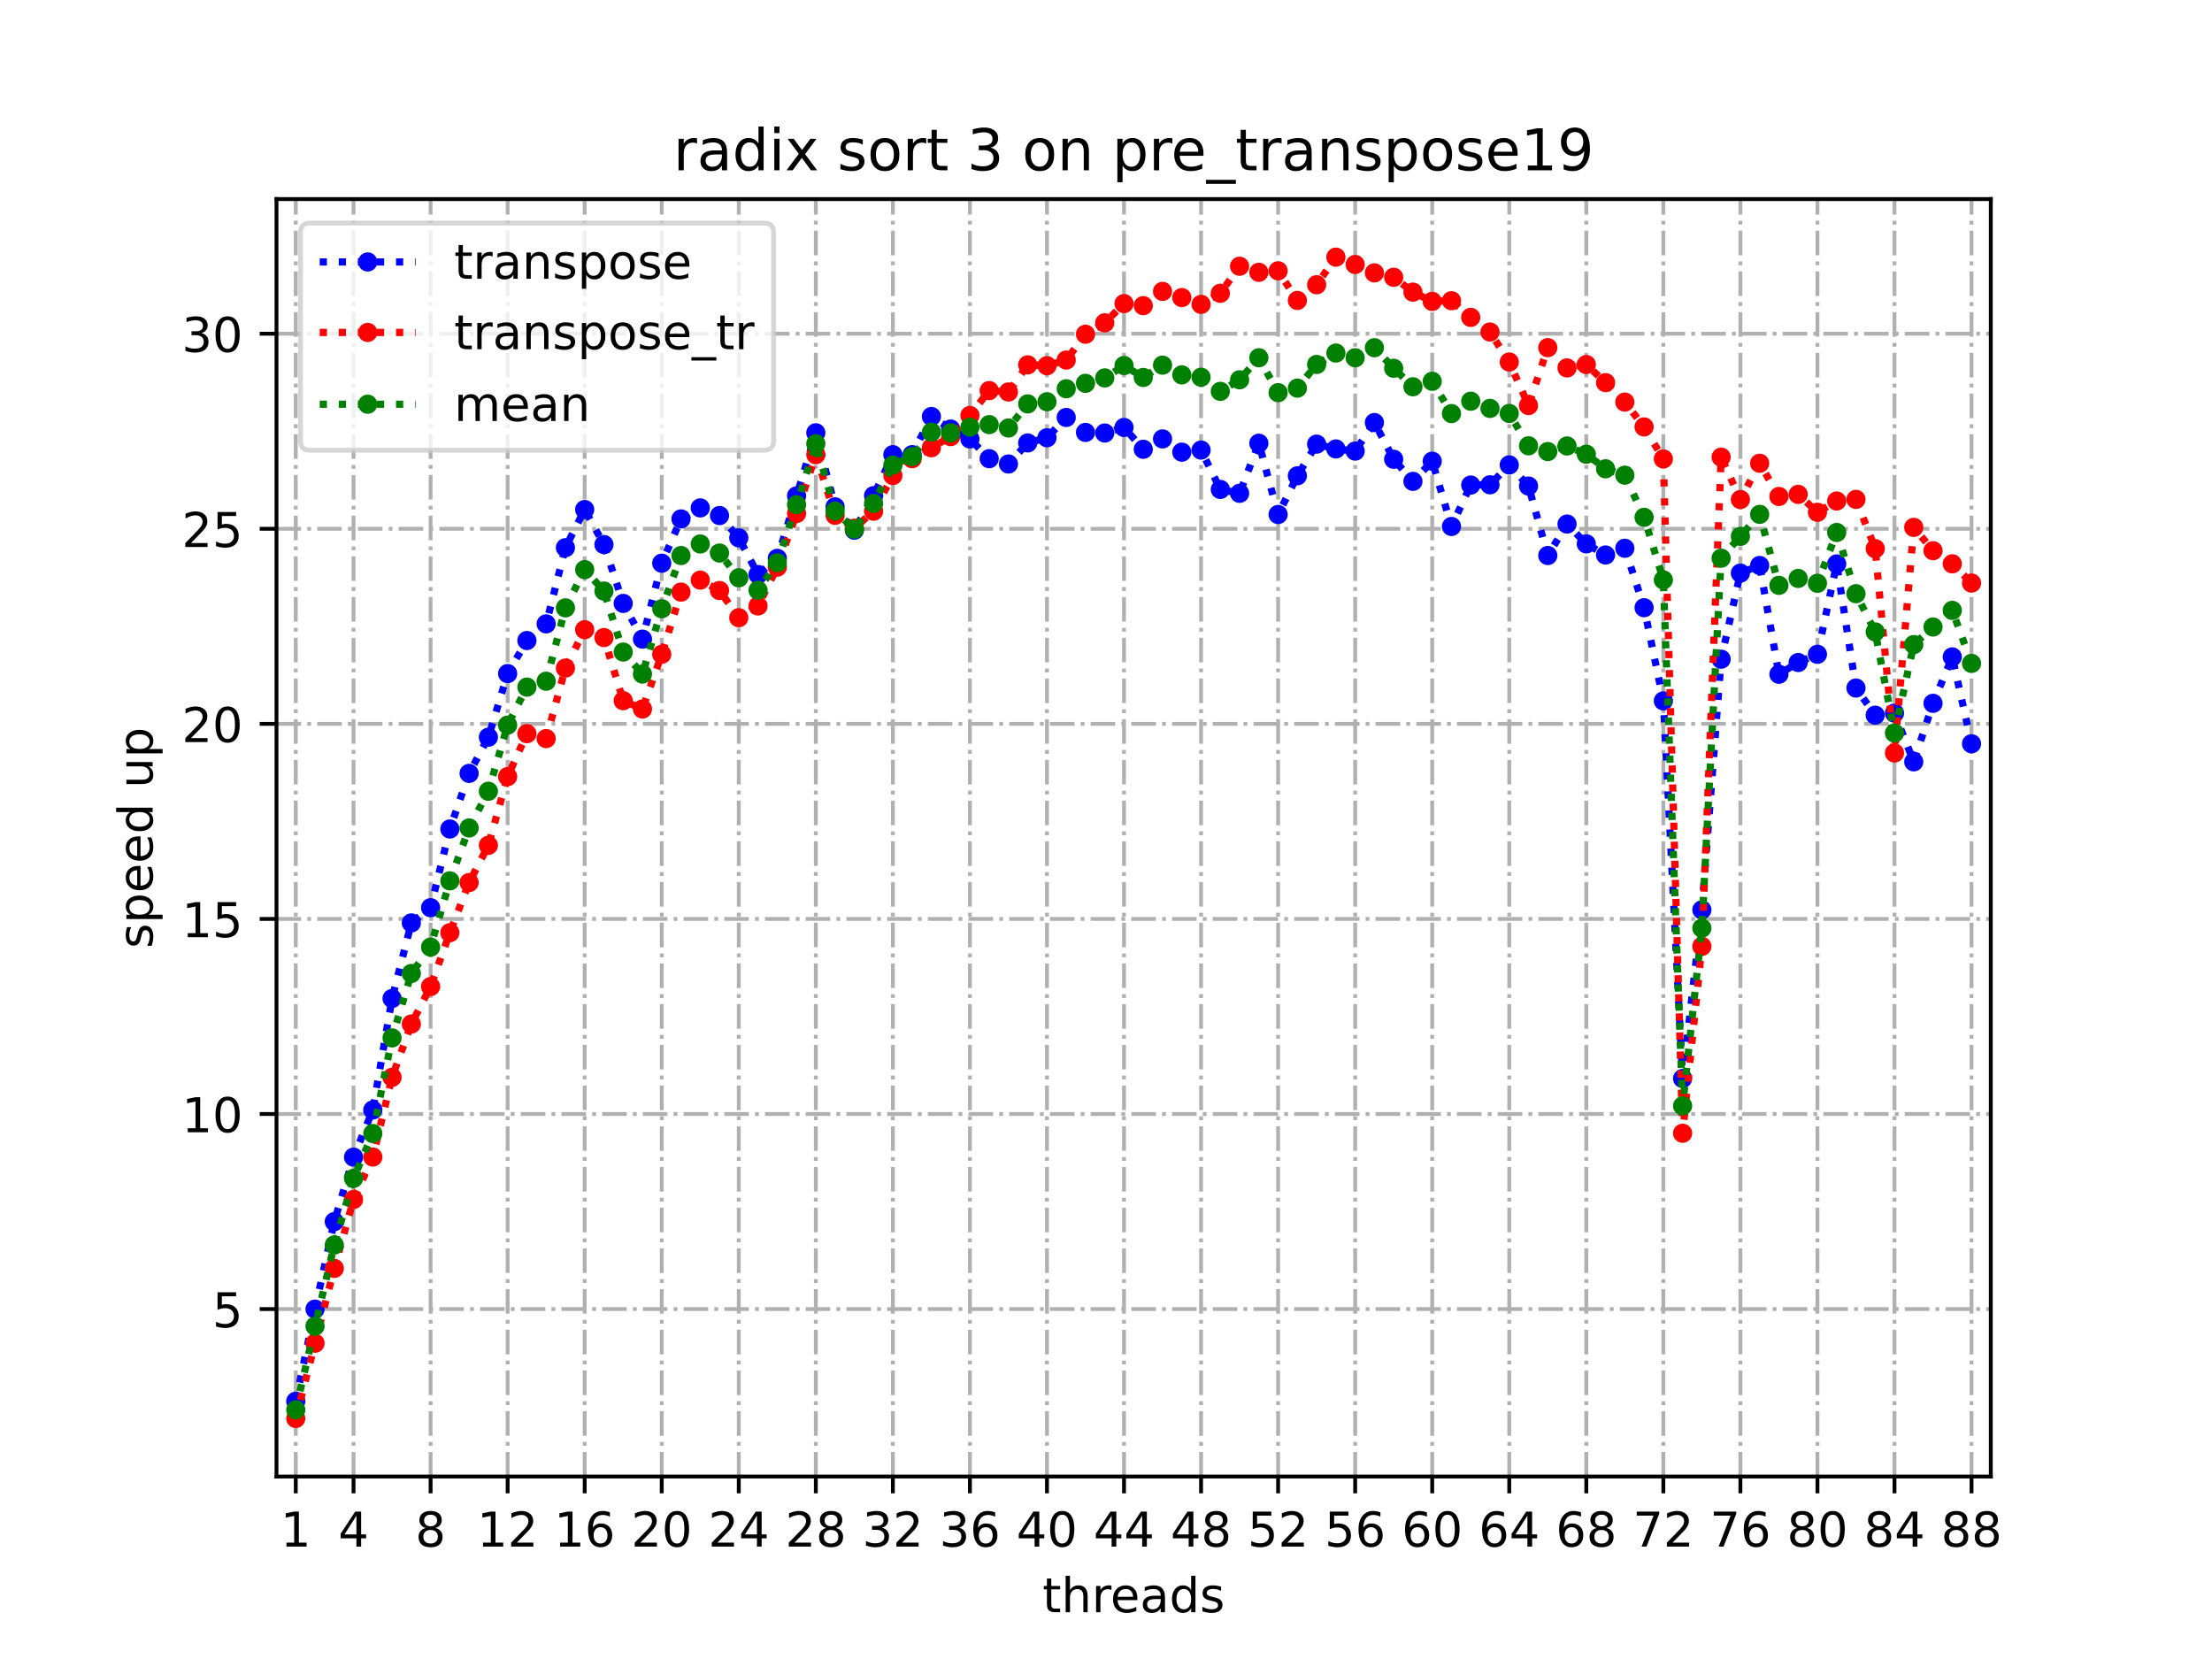 <?xml version="1.0" encoding="utf-8" standalone="no"?>
<!DOCTYPE svg PUBLIC "-//W3C//DTD SVG 1.1//EN"
  "http://www.w3.org/Graphics/SVG/1.1/DTD/svg11.dtd">
<!-- Created with matplotlib (https://matplotlib.org/) -->
<svg height="345.6pt" version="1.1" viewBox="0 0 460.8 345.6" width="460.8pt" xmlns="http://www.w3.org/2000/svg" xmlns:xlink="http://www.w3.org/1999/xlink">
 <defs>
  <style type="text/css">*{stroke-linecap:butt;stroke-linejoin:round;}</style>
 </defs>
 <g id="figure_1">
  <g id="patch_1">
   <path d="M 0 345.6 
L 460.8 345.6 
L 460.8 0 
L 0 0 
z
" style="fill:#ffffff;"/>
  </g>
  <g id="axes_1">
   <g id="patch_2">
    <path d="M 57.6 307.584 
L 414.72 307.584 
L 414.72 41.472 
L 57.6 41.472 
z
" style="fill:#ffffff;"/>
   </g>
   <g id="matplotlib.axis_1">
    <g id="xtick_1">
     <g id="line2d_1">
      <path clip-path="url(#p235c103ba4)" d="M 61.613 307.584 
L 61.613 41.472 
" style="fill:none;stroke:#b0b0b0;stroke-dasharray:5.12,1.28,0.8,1.28;stroke-dashoffset:0;stroke-width:0.8;"/>
     </g>
     <g id="line2d_2">
      <defs>
       <path d="M 0 0 
L 0 3.5 
" id="m56ada3205d" style="stroke:#000000;stroke-width:0.8;"/>
      </defs>
      <g>
       <use style="stroke:#000000;stroke-width:0.8;" x="61.613" xlink:href="#m56ada3205d" y="307.584"/>
      </g>
     </g>
     <g id="text_1">
      <!-- 1 -->
      <g transform="translate(58.431 322.182)scale(0.1 -0.1)">
       <defs>
        <path d="M 12.406 8.297 
L 28.516 8.297 
L 28.516 63.922 
L 10.984 60.406 
L 10.984 69.391 
L 28.422 72.906 
L 38.281 72.906 
L 38.281 8.297 
L 54.391 8.297 
L 54.391 0 
L 12.406 0 
z
" id="DejaVuSans-49"/>
       </defs>
       <use xlink:href="#DejaVuSans-49"/>
      </g>
     </g>
    </g>
    <g id="xtick_2">
     <g id="line2d_3">
      <path clip-path="url(#p235c103ba4)" d="M 73.65 307.584 
L 73.65 41.472 
" style="fill:none;stroke:#b0b0b0;stroke-dasharray:5.12,1.28,0.8,1.28;stroke-dashoffset:0;stroke-width:0.8;"/>
     </g>
     <g id="line2d_4">
      <g>
       <use style="stroke:#000000;stroke-width:0.8;" x="73.65" xlink:href="#m56ada3205d" y="307.584"/>
      </g>
     </g>
     <g id="text_2">
      <!-- 4 -->
      <g transform="translate(70.469 322.182)scale(0.1 -0.1)">
       <defs>
        <path d="M 37.797 64.312 
L 12.891 25.391 
L 37.797 25.391 
z
M 35.203 72.906 
L 47.609 72.906 
L 47.609 25.391 
L 58.016 25.391 
L 58.016 17.188 
L 47.609 17.188 
L 47.609 0 
L 37.797 0 
L 37.797 17.188 
L 4.891 17.188 
L 4.891 26.703 
z
" id="DejaVuSans-52"/>
       </defs>
       <use xlink:href="#DejaVuSans-52"/>
      </g>
     </g>
    </g>
    <g id="xtick_3">
     <g id="line2d_5">
      <path clip-path="url(#p235c103ba4)" d="M 89.701 307.584 
L 89.701 41.472 
" style="fill:none;stroke:#b0b0b0;stroke-dasharray:5.12,1.28,0.8,1.28;stroke-dashoffset:0;stroke-width:0.8;"/>
     </g>
     <g id="line2d_6">
      <g>
       <use style="stroke:#000000;stroke-width:0.8;" x="89.701" xlink:href="#m56ada3205d" y="307.584"/>
      </g>
     </g>
     <g id="text_3">
      <!-- 8 -->
      <g transform="translate(86.519 322.182)scale(0.1 -0.1)">
       <defs>
        <path d="M 31.781 34.625 
Q 24.75 34.625 20.719 30.859 
Q 16.703 27.094 16.703 20.516 
Q 16.703 13.922 20.719 10.156 
Q 24.75 6.391 31.781 6.391 
Q 38.812 6.391 42.859 10.172 
Q 46.922 13.969 46.922 20.516 
Q 46.922 27.094 42.891 30.859 
Q 38.875 34.625 31.781 34.625 
z
M 21.922 38.812 
Q 15.578 40.375 12.031 44.719 
Q 8.5 49.078 8.5 55.328 
Q 8.5 64.062 14.719 69.141 
Q 20.953 74.219 31.781 74.219 
Q 42.672 74.219 48.875 69.141 
Q 55.078 64.062 55.078 55.328 
Q 55.078 49.078 51.531 44.719 
Q 48 40.375 41.703 38.812 
Q 48.828 37.156 52.797 32.312 
Q 56.781 27.484 56.781 20.516 
Q 56.781 9.906 50.312 4.234 
Q 43.844 -1.422 31.781 -1.422 
Q 19.734 -1.422 13.25 4.234 
Q 6.781 9.906 6.781 20.516 
Q 6.781 27.484 10.781 32.312 
Q 14.797 37.156 21.922 38.812 
z
M 18.312 54.391 
Q 18.312 48.734 21.844 45.562 
Q 25.391 42.391 31.781 42.391 
Q 38.141 42.391 41.719 45.562 
Q 45.312 48.734 45.312 54.391 
Q 45.312 60.062 41.719 63.234 
Q 38.141 66.406 31.781 66.406 
Q 25.391 66.406 21.844 63.234 
Q 18.312 60.062 18.312 54.391 
z
" id="DejaVuSans-56"/>
       </defs>
       <use xlink:href="#DejaVuSans-56"/>
      </g>
     </g>
    </g>
    <g id="xtick_4">
     <g id="line2d_7">
      <path clip-path="url(#p235c103ba4)" d="M 105.751 307.584 
L 105.751 41.472 
" style="fill:none;stroke:#b0b0b0;stroke-dasharray:5.12,1.28,0.8,1.28;stroke-dashoffset:0;stroke-width:0.8;"/>
     </g>
     <g id="line2d_8">
      <g>
       <use style="stroke:#000000;stroke-width:0.8;" x="105.751" xlink:href="#m56ada3205d" y="307.584"/>
      </g>
     </g>
     <g id="text_4">
      <!-- 12 -->
      <g transform="translate(99.389 322.182)scale(0.1 -0.1)">
       <defs>
        <path d="M 19.188 8.297 
L 53.609 8.297 
L 53.609 0 
L 7.328 0 
L 7.328 8.297 
Q 12.938 14.109 22.625 23.891 
Q 32.328 33.688 34.812 36.531 
Q 39.547 41.844 41.422 45.531 
Q 43.312 49.219 43.312 52.781 
Q 43.312 58.594 39.234 62.25 
Q 35.156 65.922 28.609 65.922 
Q 23.969 65.922 18.812 64.312 
Q 13.672 62.703 7.812 59.422 
L 7.812 69.391 
Q 13.766 71.781 18.938 73 
Q 24.125 74.219 28.422 74.219 
Q 39.75 74.219 46.484 68.547 
Q 53.219 62.891 53.219 53.422 
Q 53.219 48.922 51.531 44.891 
Q 49.859 40.875 45.406 35.406 
Q 44.188 33.984 37.641 27.219 
Q 31.109 20.453 19.188 8.297 
z
" id="DejaVuSans-50"/>
       </defs>
       <use xlink:href="#DejaVuSans-49"/>
       <use x="63.623" xlink:href="#DejaVuSans-50"/>
      </g>
     </g>
    </g>
    <g id="xtick_5">
     <g id="line2d_9">
      <path clip-path="url(#p235c103ba4)" d="M 121.801 307.584 
L 121.801 41.472 
" style="fill:none;stroke:#b0b0b0;stroke-dasharray:5.12,1.28,0.8,1.28;stroke-dashoffset:0;stroke-width:0.8;"/>
     </g>
     <g id="line2d_10">
      <g>
       <use style="stroke:#000000;stroke-width:0.8;" x="121.801" xlink:href="#m56ada3205d" y="307.584"/>
      </g>
     </g>
     <g id="text_5">
      <!-- 16 -->
      <g transform="translate(115.439 322.182)scale(0.1 -0.1)">
       <defs>
        <path d="M 33.016 40.375 
Q 26.375 40.375 22.484 35.828 
Q 18.609 31.297 18.609 23.391 
Q 18.609 15.531 22.484 10.953 
Q 26.375 6.391 33.016 6.391 
Q 39.656 6.391 43.531 10.953 
Q 47.406 15.531 47.406 23.391 
Q 47.406 31.297 43.531 35.828 
Q 39.656 40.375 33.016 40.375 
z
M 52.594 71.297 
L 52.594 62.312 
Q 48.875 64.062 45.094 64.984 
Q 41.312 65.922 37.594 65.922 
Q 27.828 65.922 22.672 59.328 
Q 17.531 52.734 16.797 39.406 
Q 19.672 43.656 24.016 45.922 
Q 28.375 48.188 33.594 48.188 
Q 44.578 48.188 50.953 41.516 
Q 57.328 34.859 57.328 23.391 
Q 57.328 12.156 50.688 5.359 
Q 44.047 -1.422 33.016 -1.422 
Q 20.359 -1.422 13.672 8.266 
Q 6.984 17.969 6.984 36.375 
Q 6.984 53.656 15.188 63.938 
Q 23.391 74.219 37.203 74.219 
Q 40.922 74.219 44.703 73.484 
Q 48.484 72.75 52.594 71.297 
z
" id="DejaVuSans-54"/>
       </defs>
       <use xlink:href="#DejaVuSans-49"/>
       <use x="63.623" xlink:href="#DejaVuSans-54"/>
      </g>
     </g>
    </g>
    <g id="xtick_6">
     <g id="line2d_11">
      <path clip-path="url(#p235c103ba4)" d="M 137.852 307.584 
L 137.852 41.472 
" style="fill:none;stroke:#b0b0b0;stroke-dasharray:5.12,1.28,0.8,1.28;stroke-dashoffset:0;stroke-width:0.8;"/>
     </g>
     <g id="line2d_12">
      <g>
       <use style="stroke:#000000;stroke-width:0.8;" x="137.852" xlink:href="#m56ada3205d" y="307.584"/>
      </g>
     </g>
     <g id="text_6">
      <!-- 20 -->
      <g transform="translate(131.489 322.182)scale(0.1 -0.1)">
       <defs>
        <path d="M 31.781 66.406 
Q 24.172 66.406 20.328 58.906 
Q 16.5 51.422 16.5 36.375 
Q 16.5 21.391 20.328 13.891 
Q 24.172 6.391 31.781 6.391 
Q 39.453 6.391 43.281 13.891 
Q 47.125 21.391 47.125 36.375 
Q 47.125 51.422 43.281 58.906 
Q 39.453 66.406 31.781 66.406 
z
M 31.781 74.219 
Q 44.047 74.219 50.516 64.516 
Q 56.984 54.828 56.984 36.375 
Q 56.984 17.969 50.516 8.266 
Q 44.047 -1.422 31.781 -1.422 
Q 19.531 -1.422 13.062 8.266 
Q 6.594 17.969 6.594 36.375 
Q 6.594 54.828 13.062 64.516 
Q 19.531 74.219 31.781 74.219 
z
" id="DejaVuSans-48"/>
       </defs>
       <use xlink:href="#DejaVuSans-50"/>
       <use x="63.623" xlink:href="#DejaVuSans-48"/>
      </g>
     </g>
    </g>
    <g id="xtick_7">
     <g id="line2d_13">
      <path clip-path="url(#p235c103ba4)" d="M 153.902 307.584 
L 153.902 41.472 
" style="fill:none;stroke:#b0b0b0;stroke-dasharray:5.12,1.28,0.8,1.28;stroke-dashoffset:0;stroke-width:0.8;"/>
     </g>
     <g id="line2d_14">
      <g>
       <use style="stroke:#000000;stroke-width:0.8;" x="153.902" xlink:href="#m56ada3205d" y="307.584"/>
      </g>
     </g>
     <g id="text_7">
      <!-- 24 -->
      <g transform="translate(147.54 322.182)scale(0.1 -0.1)">
       <use xlink:href="#DejaVuSans-50"/>
       <use x="63.623" xlink:href="#DejaVuSans-52"/>
      </g>
     </g>
    </g>
    <g id="xtick_8">
     <g id="line2d_15">
      <path clip-path="url(#p235c103ba4)" d="M 169.952 307.584 
L 169.952 41.472 
" style="fill:none;stroke:#b0b0b0;stroke-dasharray:5.12,1.28,0.8,1.28;stroke-dashoffset:0;stroke-width:0.8;"/>
     </g>
     <g id="line2d_16">
      <g>
       <use style="stroke:#000000;stroke-width:0.8;" x="169.952" xlink:href="#m56ada3205d" y="307.584"/>
      </g>
     </g>
     <g id="text_8">
      <!-- 28 -->
      <g transform="translate(163.59 322.182)scale(0.1 -0.1)">
       <use xlink:href="#DejaVuSans-50"/>
       <use x="63.623" xlink:href="#DejaVuSans-56"/>
      </g>
     </g>
    </g>
    <g id="xtick_9">
     <g id="line2d_17">
      <path clip-path="url(#p235c103ba4)" d="M 186.003 307.584 
L 186.003 41.472 
" style="fill:none;stroke:#b0b0b0;stroke-dasharray:5.12,1.28,0.8,1.28;stroke-dashoffset:0;stroke-width:0.8;"/>
     </g>
     <g id="line2d_18">
      <g>
       <use style="stroke:#000000;stroke-width:0.8;" x="186.003" xlink:href="#m56ada3205d" y="307.584"/>
      </g>
     </g>
     <g id="text_9">
      <!-- 32 -->
      <g transform="translate(179.64 322.182)scale(0.1 -0.1)">
       <defs>
        <path d="M 40.578 39.312 
Q 47.656 37.797 51.625 33 
Q 55.609 28.219 55.609 21.188 
Q 55.609 10.406 48.188 4.484 
Q 40.766 -1.422 27.094 -1.422 
Q 22.516 -1.422 17.656 -0.516 
Q 12.797 0.391 7.625 2.203 
L 7.625 11.719 
Q 11.719 9.328 16.594 8.109 
Q 21.484 6.891 26.812 6.891 
Q 36.078 6.891 40.938 10.547 
Q 45.797 14.203 45.797 21.188 
Q 45.797 27.641 41.281 31.266 
Q 36.766 34.906 28.719 34.906 
L 20.219 34.906 
L 20.219 43.016 
L 29.109 43.016 
Q 36.375 43.016 40.234 45.922 
Q 44.094 48.828 44.094 54.297 
Q 44.094 59.906 40.109 62.906 
Q 36.141 65.922 28.719 65.922 
Q 24.656 65.922 20.016 65.031 
Q 15.375 64.156 9.812 62.312 
L 9.812 71.094 
Q 15.438 72.656 20.344 73.438 
Q 25.25 74.219 29.594 74.219 
Q 40.828 74.219 47.359 69.109 
Q 53.906 64.016 53.906 55.328 
Q 53.906 49.266 50.438 45.094 
Q 46.969 40.922 40.578 39.312 
z
" id="DejaVuSans-51"/>
       </defs>
       <use xlink:href="#DejaVuSans-51"/>
       <use x="63.623" xlink:href="#DejaVuSans-50"/>
      </g>
     </g>
    </g>
    <g id="xtick_10">
     <g id="line2d_19">
      <path clip-path="url(#p235c103ba4)" d="M 202.053 307.584 
L 202.053 41.472 
" style="fill:none;stroke:#b0b0b0;stroke-dasharray:5.12,1.28,0.8,1.28;stroke-dashoffset:0;stroke-width:0.8;"/>
     </g>
     <g id="line2d_20">
      <g>
       <use style="stroke:#000000;stroke-width:0.8;" x="202.053" xlink:href="#m56ada3205d" y="307.584"/>
      </g>
     </g>
     <g id="text_10">
      <!-- 36 -->
      <g transform="translate(195.691 322.182)scale(0.1 -0.1)">
       <use xlink:href="#DejaVuSans-51"/>
       <use x="63.623" xlink:href="#DejaVuSans-54"/>
      </g>
     </g>
    </g>
    <g id="xtick_11">
     <g id="line2d_21">
      <path clip-path="url(#p235c103ba4)" d="M 218.103 307.584 
L 218.103 41.472 
" style="fill:none;stroke:#b0b0b0;stroke-dasharray:5.12,1.28,0.8,1.28;stroke-dashoffset:0;stroke-width:0.8;"/>
     </g>
     <g id="line2d_22">
      <g>
       <use style="stroke:#000000;stroke-width:0.8;" x="218.103" xlink:href="#m56ada3205d" y="307.584"/>
      </g>
     </g>
     <g id="text_11">
      <!-- 40 -->
      <g transform="translate(211.741 322.182)scale(0.1 -0.1)">
       <use xlink:href="#DejaVuSans-52"/>
       <use x="63.623" xlink:href="#DejaVuSans-48"/>
      </g>
     </g>
    </g>
    <g id="xtick_12">
     <g id="line2d_23">
      <path clip-path="url(#p235c103ba4)" d="M 234.154 307.584 
L 234.154 41.472 
" style="fill:none;stroke:#b0b0b0;stroke-dasharray:5.12,1.28,0.8,1.28;stroke-dashoffset:0;stroke-width:0.8;"/>
     </g>
     <g id="line2d_24">
      <g>
       <use style="stroke:#000000;stroke-width:0.8;" x="234.154" xlink:href="#m56ada3205d" y="307.584"/>
      </g>
     </g>
     <g id="text_12">
      <!-- 44 -->
      <g transform="translate(227.791 322.182)scale(0.1 -0.1)">
       <use xlink:href="#DejaVuSans-52"/>
       <use x="63.623" xlink:href="#DejaVuSans-52"/>
      </g>
     </g>
    </g>
    <g id="xtick_13">
     <g id="line2d_25">
      <path clip-path="url(#p235c103ba4)" d="M 250.204 307.584 
L 250.204 41.472 
" style="fill:none;stroke:#b0b0b0;stroke-dasharray:5.12,1.28,0.8,1.28;stroke-dashoffset:0;stroke-width:0.8;"/>
     </g>
     <g id="line2d_26">
      <g>
       <use style="stroke:#000000;stroke-width:0.8;" x="250.204" xlink:href="#m56ada3205d" y="307.584"/>
      </g>
     </g>
     <g id="text_13">
      <!-- 48 -->
      <g transform="translate(243.842 322.182)scale(0.1 -0.1)">
       <use xlink:href="#DejaVuSans-52"/>
       <use x="63.623" xlink:href="#DejaVuSans-56"/>
      </g>
     </g>
    </g>
    <g id="xtick_14">
     <g id="line2d_27">
      <path clip-path="url(#p235c103ba4)" d="M 266.254 307.584 
L 266.254 41.472 
" style="fill:none;stroke:#b0b0b0;stroke-dasharray:5.12,1.28,0.8,1.28;stroke-dashoffset:0;stroke-width:0.8;"/>
     </g>
     <g id="line2d_28">
      <g>
       <use style="stroke:#000000;stroke-width:0.8;" x="266.254" xlink:href="#m56ada3205d" y="307.584"/>
      </g>
     </g>
     <g id="text_14">
      <!-- 52 -->
      <g transform="translate(259.892 322.182)scale(0.1 -0.1)">
       <defs>
        <path d="M 10.797 72.906 
L 49.516 72.906 
L 49.516 64.594 
L 19.828 64.594 
L 19.828 46.734 
Q 21.969 47.469 24.109 47.828 
Q 26.266 48.188 28.422 48.188 
Q 40.625 48.188 47.75 41.5 
Q 54.891 34.812 54.891 23.391 
Q 54.891 11.625 47.562 5.094 
Q 40.234 -1.422 26.906 -1.422 
Q 22.312 -1.422 17.547 -0.641 
Q 12.797 0.141 7.719 1.703 
L 7.719 11.625 
Q 12.109 9.234 16.797 8.062 
Q 21.484 6.891 26.703 6.891 
Q 35.156 6.891 40.078 11.328 
Q 45.016 15.766 45.016 23.391 
Q 45.016 31 40.078 35.438 
Q 35.156 39.891 26.703 39.891 
Q 22.75 39.891 18.812 39.016 
Q 14.891 38.141 10.797 36.281 
z
" id="DejaVuSans-53"/>
       </defs>
       <use xlink:href="#DejaVuSans-53"/>
       <use x="63.623" xlink:href="#DejaVuSans-50"/>
      </g>
     </g>
    </g>
    <g id="xtick_15">
     <g id="line2d_29">
      <path clip-path="url(#p235c103ba4)" d="M 282.305 307.584 
L 282.305 41.472 
" style="fill:none;stroke:#b0b0b0;stroke-dasharray:5.12,1.28,0.8,1.28;stroke-dashoffset:0;stroke-width:0.8;"/>
     </g>
     <g id="line2d_30">
      <g>
       <use style="stroke:#000000;stroke-width:0.8;" x="282.305" xlink:href="#m56ada3205d" y="307.584"/>
      </g>
     </g>
     <g id="text_15">
      <!-- 56 -->
      <g transform="translate(275.942 322.182)scale(0.1 -0.1)">
       <use xlink:href="#DejaVuSans-53"/>
       <use x="63.623" xlink:href="#DejaVuSans-54"/>
      </g>
     </g>
    </g>
    <g id="xtick_16">
     <g id="line2d_31">
      <path clip-path="url(#p235c103ba4)" d="M 298.355 307.584 
L 298.355 41.472 
" style="fill:none;stroke:#b0b0b0;stroke-dasharray:5.12,1.28,0.8,1.28;stroke-dashoffset:0;stroke-width:0.8;"/>
     </g>
     <g id="line2d_32">
      <g>
       <use style="stroke:#000000;stroke-width:0.8;" x="298.355" xlink:href="#m56ada3205d" y="307.584"/>
      </g>
     </g>
     <g id="text_16">
      <!-- 60 -->
      <g transform="translate(291.993 322.182)scale(0.1 -0.1)">
       <use xlink:href="#DejaVuSans-54"/>
       <use x="63.623" xlink:href="#DejaVuSans-48"/>
      </g>
     </g>
    </g>
    <g id="xtick_17">
     <g id="line2d_33">
      <path clip-path="url(#p235c103ba4)" d="M 314.405 307.584 
L 314.405 41.472 
" style="fill:none;stroke:#b0b0b0;stroke-dasharray:5.12,1.28,0.8,1.28;stroke-dashoffset:0;stroke-width:0.8;"/>
     </g>
     <g id="line2d_34">
      <g>
       <use style="stroke:#000000;stroke-width:0.8;" x="314.405" xlink:href="#m56ada3205d" y="307.584"/>
      </g>
     </g>
     <g id="text_17">
      <!-- 64 -->
      <g transform="translate(308.043 322.182)scale(0.1 -0.1)">
       <use xlink:href="#DejaVuSans-54"/>
       <use x="63.623" xlink:href="#DejaVuSans-52"/>
      </g>
     </g>
    </g>
    <g id="xtick_18">
     <g id="line2d_35">
      <path clip-path="url(#p235c103ba4)" d="M 330.456 307.584 
L 330.456 41.472 
" style="fill:none;stroke:#b0b0b0;stroke-dasharray:5.12,1.28,0.8,1.28;stroke-dashoffset:0;stroke-width:0.8;"/>
     </g>
     <g id="line2d_36">
      <g>
       <use style="stroke:#000000;stroke-width:0.8;" x="330.456" xlink:href="#m56ada3205d" y="307.584"/>
      </g>
     </g>
     <g id="text_18">
      <!-- 68 -->
      <g transform="translate(324.093 322.182)scale(0.1 -0.1)">
       <use xlink:href="#DejaVuSans-54"/>
       <use x="63.623" xlink:href="#DejaVuSans-56"/>
      </g>
     </g>
    </g>
    <g id="xtick_19">
     <g id="line2d_37">
      <path clip-path="url(#p235c103ba4)" d="M 346.506 307.584 
L 346.506 41.472 
" style="fill:none;stroke:#b0b0b0;stroke-dasharray:5.12,1.28,0.8,1.28;stroke-dashoffset:0;stroke-width:0.8;"/>
     </g>
     <g id="line2d_38">
      <g>
       <use style="stroke:#000000;stroke-width:0.8;" x="346.506" xlink:href="#m56ada3205d" y="307.584"/>
      </g>
     </g>
     <g id="text_19">
      <!-- 72 -->
      <g transform="translate(340.144 322.182)scale(0.1 -0.1)">
       <defs>
        <path d="M 8.203 72.906 
L 55.078 72.906 
L 55.078 68.703 
L 28.609 0 
L 18.312 0 
L 43.219 64.594 
L 8.203 64.594 
z
" id="DejaVuSans-55"/>
       </defs>
       <use xlink:href="#DejaVuSans-55"/>
       <use x="63.623" xlink:href="#DejaVuSans-50"/>
      </g>
     </g>
    </g>
    <g id="xtick_20">
     <g id="line2d_39">
      <path clip-path="url(#p235c103ba4)" d="M 362.556 307.584 
L 362.556 41.472 
" style="fill:none;stroke:#b0b0b0;stroke-dasharray:5.12,1.28,0.8,1.28;stroke-dashoffset:0;stroke-width:0.8;"/>
     </g>
     <g id="line2d_40">
      <g>
       <use style="stroke:#000000;stroke-width:0.8;" x="362.556" xlink:href="#m56ada3205d" y="307.584"/>
      </g>
     </g>
     <g id="text_20">
      <!-- 76 -->
      <g transform="translate(356.194 322.182)scale(0.1 -0.1)">
       <use xlink:href="#DejaVuSans-55"/>
       <use x="63.623" xlink:href="#DejaVuSans-54"/>
      </g>
     </g>
    </g>
    <g id="xtick_21">
     <g id="line2d_41">
      <path clip-path="url(#p235c103ba4)" d="M 378.607 307.584 
L 378.607 41.472 
" style="fill:none;stroke:#b0b0b0;stroke-dasharray:5.12,1.28,0.8,1.28;stroke-dashoffset:0;stroke-width:0.8;"/>
     </g>
     <g id="line2d_42">
      <g>
       <use style="stroke:#000000;stroke-width:0.8;" x="378.607" xlink:href="#m56ada3205d" y="307.584"/>
      </g>
     </g>
     <g id="text_21">
      <!-- 80 -->
      <g transform="translate(372.244 322.182)scale(0.1 -0.1)">
       <use xlink:href="#DejaVuSans-56"/>
       <use x="63.623" xlink:href="#DejaVuSans-48"/>
      </g>
     </g>
    </g>
    <g id="xtick_22">
     <g id="line2d_43">
      <path clip-path="url(#p235c103ba4)" d="M 394.657 307.584 
L 394.657 41.472 
" style="fill:none;stroke:#b0b0b0;stroke-dasharray:5.12,1.28,0.8,1.28;stroke-dashoffset:0;stroke-width:0.8;"/>
     </g>
     <g id="line2d_44">
      <g>
       <use style="stroke:#000000;stroke-width:0.8;" x="394.657" xlink:href="#m56ada3205d" y="307.584"/>
      </g>
     </g>
     <g id="text_22">
      <!-- 84 -->
      <g transform="translate(388.295 322.182)scale(0.1 -0.1)">
       <use xlink:href="#DejaVuSans-56"/>
       <use x="63.623" xlink:href="#DejaVuSans-52"/>
      </g>
     </g>
    </g>
    <g id="xtick_23">
     <g id="line2d_45">
      <path clip-path="url(#p235c103ba4)" d="M 410.707 307.584 
L 410.707 41.472 
" style="fill:none;stroke:#b0b0b0;stroke-dasharray:5.12,1.28,0.8,1.28;stroke-dashoffset:0;stroke-width:0.8;"/>
     </g>
     <g id="line2d_46">
      <g>
       <use style="stroke:#000000;stroke-width:0.8;" x="410.707" xlink:href="#m56ada3205d" y="307.584"/>
      </g>
     </g>
     <g id="text_23">
      <!-- 88 -->
      <g transform="translate(404.345 322.182)scale(0.1 -0.1)">
       <use xlink:href="#DejaVuSans-56"/>
       <use x="63.623" xlink:href="#DejaVuSans-56"/>
      </g>
     </g>
    </g>
    <g id="text_24">
     <!-- threads -->
     <g transform="translate(217.169 335.861)scale(0.1 -0.1)">
      <defs>
       <path d="M 18.312 70.219 
L 18.312 54.688 
L 36.812 54.688 
L 36.812 47.703 
L 18.312 47.703 
L 18.312 18.016 
Q 18.312 11.328 20.141 9.422 
Q 21.969 7.516 27.594 7.516 
L 36.812 7.516 
L 36.812 0 
L 27.594 0 
Q 17.188 0 13.234 3.875 
Q 9.281 7.766 9.281 18.016 
L 9.281 47.703 
L 2.688 47.703 
L 2.688 54.688 
L 9.281 54.688 
L 9.281 70.219 
z
" id="DejaVuSans-116"/>
       <path d="M 54.891 33.016 
L 54.891 0 
L 45.906 0 
L 45.906 32.719 
Q 45.906 40.484 42.875 44.328 
Q 39.844 48.188 33.797 48.188 
Q 26.516 48.188 22.312 43.547 
Q 18.109 38.922 18.109 30.906 
L 18.109 0 
L 9.078 0 
L 9.078 75.984 
L 18.109 75.984 
L 18.109 46.188 
Q 21.344 51.125 25.703 53.562 
Q 30.078 56 35.797 56 
Q 45.219 56 50.047 50.172 
Q 54.891 44.344 54.891 33.016 
z
" id="DejaVuSans-104"/>
       <path d="M 41.109 46.297 
Q 39.594 47.172 37.812 47.578 
Q 36.031 48 33.891 48 
Q 26.266 48 22.188 43.047 
Q 18.109 38.094 18.109 28.812 
L 18.109 0 
L 9.078 0 
L 9.078 54.688 
L 18.109 54.688 
L 18.109 46.188 
Q 20.953 51.172 25.484 53.578 
Q 30.031 56 36.531 56 
Q 37.453 56 38.578 55.875 
Q 39.703 55.766 41.062 55.516 
z
" id="DejaVuSans-114"/>
       <path d="M 56.203 29.594 
L 56.203 25.203 
L 14.891 25.203 
Q 15.484 15.922 20.484 11.062 
Q 25.484 6.203 34.422 6.203 
Q 39.594 6.203 44.453 7.469 
Q 49.312 8.734 54.109 11.281 
L 54.109 2.781 
Q 49.266 0.734 44.188 -0.344 
Q 39.109 -1.422 33.891 -1.422 
Q 20.797 -1.422 13.156 6.188 
Q 5.516 13.812 5.516 26.812 
Q 5.516 40.234 12.766 48.109 
Q 20.016 56 32.328 56 
Q 43.359 56 49.781 48.891 
Q 56.203 41.797 56.203 29.594 
z
M 47.219 32.234 
Q 47.125 39.594 43.094 43.984 
Q 39.062 48.391 32.422 48.391 
Q 24.906 48.391 20.391 44.141 
Q 15.875 39.891 15.188 32.172 
z
" id="DejaVuSans-101"/>
       <path d="M 34.281 27.484 
Q 23.391 27.484 19.188 25 
Q 14.984 22.516 14.984 16.5 
Q 14.984 11.719 18.141 8.906 
Q 21.297 6.109 26.703 6.109 
Q 34.188 6.109 38.703 11.406 
Q 43.219 16.703 43.219 25.484 
L 43.219 27.484 
z
M 52.203 31.203 
L 52.203 0 
L 43.219 0 
L 43.219 8.297 
Q 40.141 3.328 35.547 0.953 
Q 30.953 -1.422 24.312 -1.422 
Q 15.922 -1.422 10.953 3.297 
Q 6 8.016 6 15.922 
Q 6 25.141 12.172 29.828 
Q 18.359 34.516 30.609 34.516 
L 43.219 34.516 
L 43.219 35.406 
Q 43.219 41.609 39.141 45 
Q 35.062 48.391 27.688 48.391 
Q 23 48.391 18.547 47.266 
Q 14.109 46.141 10.016 43.891 
L 10.016 52.203 
Q 14.938 54.109 19.578 55.047 
Q 24.219 56 28.609 56 
Q 40.484 56 46.344 49.844 
Q 52.203 43.703 52.203 31.203 
z
" id="DejaVuSans-97"/>
       <path d="M 45.406 46.391 
L 45.406 75.984 
L 54.391 75.984 
L 54.391 0 
L 45.406 0 
L 45.406 8.203 
Q 42.578 3.328 38.25 0.953 
Q 33.938 -1.422 27.875 -1.422 
Q 17.969 -1.422 11.734 6.484 
Q 5.516 14.406 5.516 27.297 
Q 5.516 40.188 11.734 48.094 
Q 17.969 56 27.875 56 
Q 33.938 56 38.25 53.625 
Q 42.578 51.266 45.406 46.391 
z
M 14.797 27.297 
Q 14.797 17.391 18.875 11.75 
Q 22.953 6.109 30.078 6.109 
Q 37.203 6.109 41.297 11.75 
Q 45.406 17.391 45.406 27.297 
Q 45.406 37.203 41.297 42.844 
Q 37.203 48.484 30.078 48.484 
Q 22.953 48.484 18.875 42.844 
Q 14.797 37.203 14.797 27.297 
z
" id="DejaVuSans-100"/>
       <path d="M 44.281 53.078 
L 44.281 44.578 
Q 40.484 46.531 36.375 47.5 
Q 32.281 48.484 27.875 48.484 
Q 21.188 48.484 17.844 46.438 
Q 14.5 44.391 14.5 40.281 
Q 14.5 37.156 16.891 35.375 
Q 19.281 33.594 26.516 31.984 
L 29.594 31.297 
Q 39.156 29.25 43.188 25.516 
Q 47.219 21.781 47.219 15.094 
Q 47.219 7.469 41.188 3.016 
Q 35.156 -1.422 24.609 -1.422 
Q 20.219 -1.422 15.453 -0.562 
Q 10.688 0.297 5.422 2 
L 5.422 11.281 
Q 10.406 8.688 15.234 7.391 
Q 20.062 6.109 24.812 6.109 
Q 31.156 6.109 34.562 8.281 
Q 37.984 10.453 37.984 14.406 
Q 37.984 18.062 35.516 20.016 
Q 33.062 21.969 24.703 23.781 
L 21.578 24.516 
Q 13.234 26.266 9.516 29.906 
Q 5.812 33.547 5.812 39.891 
Q 5.812 47.609 11.281 51.797 
Q 16.75 56 26.812 56 
Q 31.781 56 36.172 55.266 
Q 40.578 54.547 44.281 53.078 
z
" id="DejaVuSans-115"/>
      </defs>
      <use xlink:href="#DejaVuSans-116"/>
      <use x="39.209" xlink:href="#DejaVuSans-104"/>
      <use x="102.588" xlink:href="#DejaVuSans-114"/>
      <use x="141.451" xlink:href="#DejaVuSans-101"/>
      <use x="202.975" xlink:href="#DejaVuSans-97"/>
      <use x="264.254" xlink:href="#DejaVuSans-100"/>
      <use x="327.73" xlink:href="#DejaVuSans-115"/>
     </g>
    </g>
   </g>
   <g id="matplotlib.axis_2">
    <g id="ytick_1">
     <g id="line2d_47">
      <path clip-path="url(#p235c103ba4)" d="M 57.6 272.701 
L 414.72 272.701 
" style="fill:none;stroke:#b0b0b0;stroke-dasharray:5.12,1.28,0.8,1.28;stroke-dashoffset:0;stroke-width:0.8;"/>
     </g>
     <g id="line2d_48">
      <defs>
       <path d="M 0 0 
L -3.5 0 
" id="m764f11fe58" style="stroke:#000000;stroke-width:0.8;"/>
      </defs>
      <g>
       <use style="stroke:#000000;stroke-width:0.8;" x="57.6" xlink:href="#m764f11fe58" y="272.701"/>
      </g>
     </g>
     <g id="text_25">
      <!-- 5 -->
      <g transform="translate(44.237 276.5)scale(0.1 -0.1)">
       <use xlink:href="#DejaVuSans-53"/>
      </g>
     </g>
    </g>
    <g id="ytick_2">
     <g id="line2d_49">
      <path clip-path="url(#p235c103ba4)" d="M 57.6 232.064 
L 414.72 232.064 
" style="fill:none;stroke:#b0b0b0;stroke-dasharray:5.12,1.28,0.8,1.28;stroke-dashoffset:0;stroke-width:0.8;"/>
     </g>
     <g id="line2d_50">
      <g>
       <use style="stroke:#000000;stroke-width:0.8;" x="57.6" xlink:href="#m764f11fe58" y="232.064"/>
      </g>
     </g>
     <g id="text_26">
      <!-- 10 -->
      <g transform="translate(37.875 235.863)scale(0.1 -0.1)">
       <use xlink:href="#DejaVuSans-49"/>
       <use x="63.623" xlink:href="#DejaVuSans-48"/>
      </g>
     </g>
    </g>
    <g id="ytick_3">
     <g id="line2d_51">
      <path clip-path="url(#p235c103ba4)" d="M 57.6 191.427 
L 414.72 191.427 
" style="fill:none;stroke:#b0b0b0;stroke-dasharray:5.12,1.28,0.8,1.28;stroke-dashoffset:0;stroke-width:0.8;"/>
     </g>
     <g id="line2d_52">
      <g>
       <use style="stroke:#000000;stroke-width:0.8;" x="57.6" xlink:href="#m764f11fe58" y="191.427"/>
      </g>
     </g>
     <g id="text_27">
      <!-- 15 -->
      <g transform="translate(37.875 195.226)scale(0.1 -0.1)">
       <use xlink:href="#DejaVuSans-49"/>
       <use x="63.623" xlink:href="#DejaVuSans-53"/>
      </g>
     </g>
    </g>
    <g id="ytick_4">
     <g id="line2d_53">
      <path clip-path="url(#p235c103ba4)" d="M 57.6 150.789 
L 414.72 150.789 
" style="fill:none;stroke:#b0b0b0;stroke-dasharray:5.12,1.28,0.8,1.28;stroke-dashoffset:0;stroke-width:0.8;"/>
     </g>
     <g id="line2d_54">
      <g>
       <use style="stroke:#000000;stroke-width:0.8;" x="57.6" xlink:href="#m764f11fe58" y="150.789"/>
      </g>
     </g>
     <g id="text_28">
      <!-- 20 -->
      <g transform="translate(37.875 154.589)scale(0.1 -0.1)">
       <use xlink:href="#DejaVuSans-50"/>
       <use x="63.623" xlink:href="#DejaVuSans-48"/>
      </g>
     </g>
    </g>
    <g id="ytick_5">
     <g id="line2d_55">
      <path clip-path="url(#p235c103ba4)" d="M 57.6 110.152 
L 414.72 110.152 
" style="fill:none;stroke:#b0b0b0;stroke-dasharray:5.12,1.28,0.8,1.28;stroke-dashoffset:0;stroke-width:0.8;"/>
     </g>
     <g id="line2d_56">
      <g>
       <use style="stroke:#000000;stroke-width:0.8;" x="57.6" xlink:href="#m764f11fe58" y="110.152"/>
      </g>
     </g>
     <g id="text_29">
      <!-- 25 -->
      <g transform="translate(37.875 113.951)scale(0.1 -0.1)">
       <use xlink:href="#DejaVuSans-50"/>
       <use x="63.623" xlink:href="#DejaVuSans-53"/>
      </g>
     </g>
    </g>
    <g id="ytick_6">
     <g id="line2d_57">
      <path clip-path="url(#p235c103ba4)" d="M 57.6 69.515 
L 414.72 69.515 
" style="fill:none;stroke:#b0b0b0;stroke-dasharray:5.12,1.28,0.8,1.28;stroke-dashoffset:0;stroke-width:0.8;"/>
     </g>
     <g id="line2d_58">
      <g>
       <use style="stroke:#000000;stroke-width:0.8;" x="57.6" xlink:href="#m764f11fe58" y="69.515"/>
      </g>
     </g>
     <g id="text_30">
      <!-- 30 -->
      <g transform="translate(37.875 73.314)scale(0.1 -0.1)">
       <use xlink:href="#DejaVuSans-51"/>
       <use x="63.623" xlink:href="#DejaVuSans-48"/>
      </g>
     </g>
    </g>
    <g id="text_31">
     <!-- speed up -->
     <g transform="translate(31.795 197.566)rotate(-90)scale(0.1 -0.1)">
      <defs>
       <path d="M 18.109 8.203 
L 18.109 -20.797 
L 9.078 -20.797 
L 9.078 54.688 
L 18.109 54.688 
L 18.109 46.391 
Q 20.953 51.266 25.266 53.625 
Q 29.594 56 35.594 56 
Q 45.562 56 51.781 48.094 
Q 58.016 40.188 58.016 27.297 
Q 58.016 14.406 51.781 6.484 
Q 45.562 -1.422 35.594 -1.422 
Q 29.594 -1.422 25.266 0.953 
Q 20.953 3.328 18.109 8.203 
z
M 48.688 27.297 
Q 48.688 37.203 44.609 42.844 
Q 40.531 48.484 33.406 48.484 
Q 26.266 48.484 22.188 42.844 
Q 18.109 37.203 18.109 27.297 
Q 18.109 17.391 22.188 11.75 
Q 26.266 6.109 33.406 6.109 
Q 40.531 6.109 44.609 11.75 
Q 48.688 17.391 48.688 27.297 
z
" id="DejaVuSans-112"/>
       <path id="DejaVuSans-32"/>
       <path d="M 8.5 21.578 
L 8.5 54.688 
L 17.484 54.688 
L 17.484 21.922 
Q 17.484 14.156 20.5 10.266 
Q 23.531 6.391 29.594 6.391 
Q 36.859 6.391 41.078 11.031 
Q 45.312 15.672 45.312 23.688 
L 45.312 54.688 
L 54.297 54.688 
L 54.297 0 
L 45.312 0 
L 45.312 8.406 
Q 42.047 3.422 37.719 1 
Q 33.406 -1.422 27.688 -1.422 
Q 18.266 -1.422 13.375 4.438 
Q 8.5 10.297 8.5 21.578 
z
M 31.109 56 
z
" id="DejaVuSans-117"/>
      </defs>
      <use xlink:href="#DejaVuSans-115"/>
      <use x="52.1" xlink:href="#DejaVuSans-112"/>
      <use x="115.576" xlink:href="#DejaVuSans-101"/>
      <use x="177.1" xlink:href="#DejaVuSans-101"/>
      <use x="238.623" xlink:href="#DejaVuSans-100"/>
      <use x="302.1" xlink:href="#DejaVuSans-32"/>
      <use x="333.887" xlink:href="#DejaVuSans-117"/>
      <use x="397.266" xlink:href="#DejaVuSans-112"/>
     </g>
    </g>
   </g>
   <g id="line2d_59">
    <path clip-path="url(#p235c103ba4)" d="M 61.613 291.906 
L 65.625 272.718 
L 69.638 254.492 
L 73.65 241.056 
L 77.663 231.228 
L 81.676 208.002 
L 85.688 192.259 
L 89.701 189.092 
L 93.713 172.695 
L 97.726 161.112 
L 101.738 153.575 
L 105.751 140.323 
L 109.764 133.434 
L 113.776 129.962 
L 117.789 114.092 
L 121.801 106.147 
L 125.814 113.441 
L 129.827 125.702 
L 133.839 133.142 
L 137.852 117.324 
L 141.864 108.104 
L 145.877 105.804 
L 149.889 107.401 
L 153.902 112.04 
L 157.915 119.683 
L 161.927 116.315 
L 165.94 103.304 
L 169.952 90.16 
L 173.965 105.585 
L 177.978 110.453 
L 181.99 103.252 
L 186.003 94.718 
L 190.015 94.717 
L 194.028 86.767 
L 198.04 89.378 
L 202.053 91.439 
L 206.066 95.552 
L 210.078 96.656 
L 214.091 92.272 
L 218.103 91.192 
L 222.116 86.964 
L 226.129 90.08 
L 230.141 90.205 
L 234.154 89.048 
L 238.166 93.594 
L 242.179 91.433 
L 246.191 94.19 
L 250.204 93.758 
L 254.217 101.959 
L 258.229 102.768 
L 262.242 92.331 
L 266.254 107.177 
L 270.267 99.122 
L 274.28 92.521 
L 278.292 93.523 
L 282.305 93.97 
L 286.317 88.025 
L 290.33 95.674 
L 294.342 100.279 
L 298.355 96.081 
L 302.368 109.672 
L 306.38 101.044 
L 310.393 100.989 
L 314.405 96.852 
L 318.418 101.254 
L 322.431 115.722 
L 326.443 109.169 
L 330.456 113.299 
L 334.468 115.615 
L 338.481 114.214 
L 342.493 126.595 
L 346.506 146.01 
L 350.519 224.672 
L 354.531 189.543 
L 358.544 137.325 
L 362.556 119.397 
L 366.569 117.796 
L 370.582 140.458 
L 374.594 138.012 
L 378.607 136.3 
L 382.619 117.474 
L 386.632 143.329 
L 390.644 148.986 
L 394.657 148.555 
L 398.67 158.703 
L 402.682 146.514 
L 406.695 136.843 
L 410.707 154.937 
" style="fill:none;stroke:#0000ff;stroke-dasharray:1.5,2.475;stroke-dashoffset:0;stroke-width:1.5;"/>
    <defs>
     <path d="M 0 1.5 
C 0.398 1.5 0.779 1.342 1.061 1.061 
C 1.342 0.779 1.5 0.398 1.5 0 
C 1.5 -0.398 1.342 -0.779 1.061 -1.061 
C 0.779 -1.342 0.398 -1.5 0 -1.5 
C -0.398 -1.5 -0.779 -1.342 -1.061 -1.061 
C -1.342 -0.779 -1.5 -0.398 -1.5 0 
C -1.5 0.398 -1.342 0.779 -1.061 1.061 
C -0.779 1.342 -0.398 1.5 0 1.5 
z
" id="mda9e22db5c" style="stroke:#0000ff;"/>
    </defs>
    <g clip-path="url(#p235c103ba4)">
     <use style="fill:#0000ff;stroke:#0000ff;" x="61.613" xlink:href="#mda9e22db5c" y="291.906"/>
     <use style="fill:#0000ff;stroke:#0000ff;" x="65.625" xlink:href="#mda9e22db5c" y="272.718"/>
     <use style="fill:#0000ff;stroke:#0000ff;" x="69.638" xlink:href="#mda9e22db5c" y="254.492"/>
     <use style="fill:#0000ff;stroke:#0000ff;" x="73.65" xlink:href="#mda9e22db5c" y="241.056"/>
     <use style="fill:#0000ff;stroke:#0000ff;" x="77.663" xlink:href="#mda9e22db5c" y="231.228"/>
     <use style="fill:#0000ff;stroke:#0000ff;" x="81.676" xlink:href="#mda9e22db5c" y="208.002"/>
     <use style="fill:#0000ff;stroke:#0000ff;" x="85.688" xlink:href="#mda9e22db5c" y="192.259"/>
     <use style="fill:#0000ff;stroke:#0000ff;" x="89.701" xlink:href="#mda9e22db5c" y="189.092"/>
     <use style="fill:#0000ff;stroke:#0000ff;" x="93.713" xlink:href="#mda9e22db5c" y="172.695"/>
     <use style="fill:#0000ff;stroke:#0000ff;" x="97.726" xlink:href="#mda9e22db5c" y="161.112"/>
     <use style="fill:#0000ff;stroke:#0000ff;" x="101.738" xlink:href="#mda9e22db5c" y="153.575"/>
     <use style="fill:#0000ff;stroke:#0000ff;" x="105.751" xlink:href="#mda9e22db5c" y="140.323"/>
     <use style="fill:#0000ff;stroke:#0000ff;" x="109.764" xlink:href="#mda9e22db5c" y="133.434"/>
     <use style="fill:#0000ff;stroke:#0000ff;" x="113.776" xlink:href="#mda9e22db5c" y="129.962"/>
     <use style="fill:#0000ff;stroke:#0000ff;" x="117.789" xlink:href="#mda9e22db5c" y="114.092"/>
     <use style="fill:#0000ff;stroke:#0000ff;" x="121.801" xlink:href="#mda9e22db5c" y="106.147"/>
     <use style="fill:#0000ff;stroke:#0000ff;" x="125.814" xlink:href="#mda9e22db5c" y="113.441"/>
     <use style="fill:#0000ff;stroke:#0000ff;" x="129.827" xlink:href="#mda9e22db5c" y="125.702"/>
     <use style="fill:#0000ff;stroke:#0000ff;" x="133.839" xlink:href="#mda9e22db5c" y="133.142"/>
     <use style="fill:#0000ff;stroke:#0000ff;" x="137.852" xlink:href="#mda9e22db5c" y="117.324"/>
     <use style="fill:#0000ff;stroke:#0000ff;" x="141.864" xlink:href="#mda9e22db5c" y="108.104"/>
     <use style="fill:#0000ff;stroke:#0000ff;" x="145.877" xlink:href="#mda9e22db5c" y="105.804"/>
     <use style="fill:#0000ff;stroke:#0000ff;" x="149.889" xlink:href="#mda9e22db5c" y="107.401"/>
     <use style="fill:#0000ff;stroke:#0000ff;" x="153.902" xlink:href="#mda9e22db5c" y="112.04"/>
     <use style="fill:#0000ff;stroke:#0000ff;" x="157.915" xlink:href="#mda9e22db5c" y="119.683"/>
     <use style="fill:#0000ff;stroke:#0000ff;" x="161.927" xlink:href="#mda9e22db5c" y="116.315"/>
     <use style="fill:#0000ff;stroke:#0000ff;" x="165.94" xlink:href="#mda9e22db5c" y="103.304"/>
     <use style="fill:#0000ff;stroke:#0000ff;" x="169.952" xlink:href="#mda9e22db5c" y="90.16"/>
     <use style="fill:#0000ff;stroke:#0000ff;" x="173.965" xlink:href="#mda9e22db5c" y="105.585"/>
     <use style="fill:#0000ff;stroke:#0000ff;" x="177.978" xlink:href="#mda9e22db5c" y="110.453"/>
     <use style="fill:#0000ff;stroke:#0000ff;" x="181.99" xlink:href="#mda9e22db5c" y="103.252"/>
     <use style="fill:#0000ff;stroke:#0000ff;" x="186.003" xlink:href="#mda9e22db5c" y="94.718"/>
     <use style="fill:#0000ff;stroke:#0000ff;" x="190.015" xlink:href="#mda9e22db5c" y="94.717"/>
     <use style="fill:#0000ff;stroke:#0000ff;" x="194.028" xlink:href="#mda9e22db5c" y="86.767"/>
     <use style="fill:#0000ff;stroke:#0000ff;" x="198.04" xlink:href="#mda9e22db5c" y="89.378"/>
     <use style="fill:#0000ff;stroke:#0000ff;" x="202.053" xlink:href="#mda9e22db5c" y="91.439"/>
     <use style="fill:#0000ff;stroke:#0000ff;" x="206.066" xlink:href="#mda9e22db5c" y="95.552"/>
     <use style="fill:#0000ff;stroke:#0000ff;" x="210.078" xlink:href="#mda9e22db5c" y="96.656"/>
     <use style="fill:#0000ff;stroke:#0000ff;" x="214.091" xlink:href="#mda9e22db5c" y="92.272"/>
     <use style="fill:#0000ff;stroke:#0000ff;" x="218.103" xlink:href="#mda9e22db5c" y="91.192"/>
     <use style="fill:#0000ff;stroke:#0000ff;" x="222.116" xlink:href="#mda9e22db5c" y="86.964"/>
     <use style="fill:#0000ff;stroke:#0000ff;" x="226.129" xlink:href="#mda9e22db5c" y="90.08"/>
     <use style="fill:#0000ff;stroke:#0000ff;" x="230.141" xlink:href="#mda9e22db5c" y="90.205"/>
     <use style="fill:#0000ff;stroke:#0000ff;" x="234.154" xlink:href="#mda9e22db5c" y="89.048"/>
     <use style="fill:#0000ff;stroke:#0000ff;" x="238.166" xlink:href="#mda9e22db5c" y="93.594"/>
     <use style="fill:#0000ff;stroke:#0000ff;" x="242.179" xlink:href="#mda9e22db5c" y="91.433"/>
     <use style="fill:#0000ff;stroke:#0000ff;" x="246.191" xlink:href="#mda9e22db5c" y="94.19"/>
     <use style="fill:#0000ff;stroke:#0000ff;" x="250.204" xlink:href="#mda9e22db5c" y="93.758"/>
     <use style="fill:#0000ff;stroke:#0000ff;" x="254.217" xlink:href="#mda9e22db5c" y="101.959"/>
     <use style="fill:#0000ff;stroke:#0000ff;" x="258.229" xlink:href="#mda9e22db5c" y="102.768"/>
     <use style="fill:#0000ff;stroke:#0000ff;" x="262.242" xlink:href="#mda9e22db5c" y="92.331"/>
     <use style="fill:#0000ff;stroke:#0000ff;" x="266.254" xlink:href="#mda9e22db5c" y="107.177"/>
     <use style="fill:#0000ff;stroke:#0000ff;" x="270.267" xlink:href="#mda9e22db5c" y="99.122"/>
     <use style="fill:#0000ff;stroke:#0000ff;" x="274.28" xlink:href="#mda9e22db5c" y="92.521"/>
     <use style="fill:#0000ff;stroke:#0000ff;" x="278.292" xlink:href="#mda9e22db5c" y="93.523"/>
     <use style="fill:#0000ff;stroke:#0000ff;" x="282.305" xlink:href="#mda9e22db5c" y="93.97"/>
     <use style="fill:#0000ff;stroke:#0000ff;" x="286.317" xlink:href="#mda9e22db5c" y="88.025"/>
     <use style="fill:#0000ff;stroke:#0000ff;" x="290.33" xlink:href="#mda9e22db5c" y="95.674"/>
     <use style="fill:#0000ff;stroke:#0000ff;" x="294.342" xlink:href="#mda9e22db5c" y="100.279"/>
     <use style="fill:#0000ff;stroke:#0000ff;" x="298.355" xlink:href="#mda9e22db5c" y="96.081"/>
     <use style="fill:#0000ff;stroke:#0000ff;" x="302.368" xlink:href="#mda9e22db5c" y="109.672"/>
     <use style="fill:#0000ff;stroke:#0000ff;" x="306.38" xlink:href="#mda9e22db5c" y="101.044"/>
     <use style="fill:#0000ff;stroke:#0000ff;" x="310.393" xlink:href="#mda9e22db5c" y="100.989"/>
     <use style="fill:#0000ff;stroke:#0000ff;" x="314.405" xlink:href="#mda9e22db5c" y="96.852"/>
     <use style="fill:#0000ff;stroke:#0000ff;" x="318.418" xlink:href="#mda9e22db5c" y="101.254"/>
     <use style="fill:#0000ff;stroke:#0000ff;" x="322.431" xlink:href="#mda9e22db5c" y="115.722"/>
     <use style="fill:#0000ff;stroke:#0000ff;" x="326.443" xlink:href="#mda9e22db5c" y="109.169"/>
     <use style="fill:#0000ff;stroke:#0000ff;" x="330.456" xlink:href="#mda9e22db5c" y="113.299"/>
     <use style="fill:#0000ff;stroke:#0000ff;" x="334.468" xlink:href="#mda9e22db5c" y="115.615"/>
     <use style="fill:#0000ff;stroke:#0000ff;" x="338.481" xlink:href="#mda9e22db5c" y="114.214"/>
     <use style="fill:#0000ff;stroke:#0000ff;" x="342.493" xlink:href="#mda9e22db5c" y="126.595"/>
     <use style="fill:#0000ff;stroke:#0000ff;" x="346.506" xlink:href="#mda9e22db5c" y="146.01"/>
     <use style="fill:#0000ff;stroke:#0000ff;" x="350.519" xlink:href="#mda9e22db5c" y="224.672"/>
     <use style="fill:#0000ff;stroke:#0000ff;" x="354.531" xlink:href="#mda9e22db5c" y="189.543"/>
     <use style="fill:#0000ff;stroke:#0000ff;" x="358.544" xlink:href="#mda9e22db5c" y="137.325"/>
     <use style="fill:#0000ff;stroke:#0000ff;" x="362.556" xlink:href="#mda9e22db5c" y="119.397"/>
     <use style="fill:#0000ff;stroke:#0000ff;" x="366.569" xlink:href="#mda9e22db5c" y="117.796"/>
     <use style="fill:#0000ff;stroke:#0000ff;" x="370.582" xlink:href="#mda9e22db5c" y="140.458"/>
     <use style="fill:#0000ff;stroke:#0000ff;" x="374.594" xlink:href="#mda9e22db5c" y="138.012"/>
     <use style="fill:#0000ff;stroke:#0000ff;" x="378.607" xlink:href="#mda9e22db5c" y="136.3"/>
     <use style="fill:#0000ff;stroke:#0000ff;" x="382.619" xlink:href="#mda9e22db5c" y="117.474"/>
     <use style="fill:#0000ff;stroke:#0000ff;" x="386.632" xlink:href="#mda9e22db5c" y="143.329"/>
     <use style="fill:#0000ff;stroke:#0000ff;" x="390.644" xlink:href="#mda9e22db5c" y="148.986"/>
     <use style="fill:#0000ff;stroke:#0000ff;" x="394.657" xlink:href="#mda9e22db5c" y="148.555"/>
     <use style="fill:#0000ff;stroke:#0000ff;" x="398.67" xlink:href="#mda9e22db5c" y="158.703"/>
     <use style="fill:#0000ff;stroke:#0000ff;" x="402.682" xlink:href="#mda9e22db5c" y="146.514"/>
     <use style="fill:#0000ff;stroke:#0000ff;" x="406.695" xlink:href="#mda9e22db5c" y="136.843"/>
     <use style="fill:#0000ff;stroke:#0000ff;" x="410.707" xlink:href="#mda9e22db5c" y="154.937"/>
    </g>
   </g>
   <g id="line2d_60">
    <path clip-path="url(#p235c103ba4)" d="M 61.613 295.488 
L 65.625 279.814 
L 69.638 264.228 
L 73.65 249.882 
L 77.663 241.029 
L 81.676 224.428 
L 85.688 213.327 
L 89.701 205.518 
L 93.713 194.296 
L 97.726 183.855 
L 101.738 176.089 
L 105.751 161.782 
L 109.764 152.837 
L 113.776 153.862 
L 117.789 139.171 
L 121.801 131.177 
L 125.814 132.818 
L 129.827 145.971 
L 133.839 147.701 
L 137.852 136.3 
L 141.864 123.348 
L 145.877 120.844 
L 149.889 123.013 
L 153.902 128.682 
L 157.915 126.227 
L 161.927 118.141 
L 165.94 106.974 
L 169.952 94.715 
L 173.965 107.353 
L 177.978 110.034 
L 181.99 106.496 
L 186.003 99.062 
L 190.015 95.556 
L 194.028 93.27 
L 198.04 90.958 
L 202.053 86.549 
L 206.066 81.366 
L 210.078 81.66 
L 214.091 76.008 
L 218.103 76.182 
L 222.116 75.001 
L 226.129 69.629 
L 230.141 67.248 
L 234.154 63.245 
L 238.166 63.672 
L 242.179 60.703 
L 246.191 61.992 
L 250.204 63.408 
L 254.217 61.096 
L 258.229 55.465 
L 262.242 56.724 
L 266.254 56.418 
L 270.267 62.585 
L 274.28 59.314 
L 278.292 53.568 
L 282.305 55.095 
L 286.317 56.846 
L 290.33 57.763 
L 294.342 60.858 
L 298.355 62.788 
L 302.368 62.643 
L 306.38 66.116 
L 310.393 69.164 
L 314.405 75.415 
L 318.418 84.481 
L 322.431 72.421 
L 326.443 76.647 
L 330.456 75.941 
L 334.468 79.709 
L 338.481 83.759 
L 342.493 88.935 
L 346.506 95.6 
L 350.519 236.078 
L 354.531 197.148 
L 358.544 95.234 
L 362.556 104.067 
L 366.569 96.506 
L 370.582 103.426 
L 374.594 102.989 
L 378.607 106.719 
L 382.619 104.368 
L 386.632 104.033 
L 390.644 114.297 
L 394.657 156.86 
L 398.67 109.862 
L 402.682 114.718 
L 406.695 117.457 
L 410.707 121.464 
" style="fill:none;stroke:#ff0000;stroke-dasharray:1.5,2.475;stroke-dashoffset:0;stroke-width:1.5;"/>
    <defs>
     <path d="M 0 1.5 
C 0.398 1.5 0.779 1.342 1.061 1.061 
C 1.342 0.779 1.5 0.398 1.5 0 
C 1.5 -0.398 1.342 -0.779 1.061 -1.061 
C 0.779 -1.342 0.398 -1.5 0 -1.5 
C -0.398 -1.5 -0.779 -1.342 -1.061 -1.061 
C -1.342 -0.779 -1.5 -0.398 -1.5 0 
C -1.5 0.398 -1.342 0.779 -1.061 1.061 
C -0.779 1.342 -0.398 1.5 0 1.5 
z
" id="me782e7ed5b" style="stroke:#ff0000;"/>
    </defs>
    <g clip-path="url(#p235c103ba4)">
     <use style="fill:#ff0000;stroke:#ff0000;" x="61.613" xlink:href="#me782e7ed5b" y="295.488"/>
     <use style="fill:#ff0000;stroke:#ff0000;" x="65.625" xlink:href="#me782e7ed5b" y="279.814"/>
     <use style="fill:#ff0000;stroke:#ff0000;" x="69.638" xlink:href="#me782e7ed5b" y="264.228"/>
     <use style="fill:#ff0000;stroke:#ff0000;" x="73.65" xlink:href="#me782e7ed5b" y="249.882"/>
     <use style="fill:#ff0000;stroke:#ff0000;" x="77.663" xlink:href="#me782e7ed5b" y="241.029"/>
     <use style="fill:#ff0000;stroke:#ff0000;" x="81.676" xlink:href="#me782e7ed5b" y="224.428"/>
     <use style="fill:#ff0000;stroke:#ff0000;" x="85.688" xlink:href="#me782e7ed5b" y="213.327"/>
     <use style="fill:#ff0000;stroke:#ff0000;" x="89.701" xlink:href="#me782e7ed5b" y="205.518"/>
     <use style="fill:#ff0000;stroke:#ff0000;" x="93.713" xlink:href="#me782e7ed5b" y="194.296"/>
     <use style="fill:#ff0000;stroke:#ff0000;" x="97.726" xlink:href="#me782e7ed5b" y="183.855"/>
     <use style="fill:#ff0000;stroke:#ff0000;" x="101.738" xlink:href="#me782e7ed5b" y="176.089"/>
     <use style="fill:#ff0000;stroke:#ff0000;" x="105.751" xlink:href="#me782e7ed5b" y="161.782"/>
     <use style="fill:#ff0000;stroke:#ff0000;" x="109.764" xlink:href="#me782e7ed5b" y="152.837"/>
     <use style="fill:#ff0000;stroke:#ff0000;" x="113.776" xlink:href="#me782e7ed5b" y="153.862"/>
     <use style="fill:#ff0000;stroke:#ff0000;" x="117.789" xlink:href="#me782e7ed5b" y="139.171"/>
     <use style="fill:#ff0000;stroke:#ff0000;" x="121.801" xlink:href="#me782e7ed5b" y="131.177"/>
     <use style="fill:#ff0000;stroke:#ff0000;" x="125.814" xlink:href="#me782e7ed5b" y="132.818"/>
     <use style="fill:#ff0000;stroke:#ff0000;" x="129.827" xlink:href="#me782e7ed5b" y="145.971"/>
     <use style="fill:#ff0000;stroke:#ff0000;" x="133.839" xlink:href="#me782e7ed5b" y="147.701"/>
     <use style="fill:#ff0000;stroke:#ff0000;" x="137.852" xlink:href="#me782e7ed5b" y="136.3"/>
     <use style="fill:#ff0000;stroke:#ff0000;" x="141.864" xlink:href="#me782e7ed5b" y="123.348"/>
     <use style="fill:#ff0000;stroke:#ff0000;" x="145.877" xlink:href="#me782e7ed5b" y="120.844"/>
     <use style="fill:#ff0000;stroke:#ff0000;" x="149.889" xlink:href="#me782e7ed5b" y="123.013"/>
     <use style="fill:#ff0000;stroke:#ff0000;" x="153.902" xlink:href="#me782e7ed5b" y="128.682"/>
     <use style="fill:#ff0000;stroke:#ff0000;" x="157.915" xlink:href="#me782e7ed5b" y="126.227"/>
     <use style="fill:#ff0000;stroke:#ff0000;" x="161.927" xlink:href="#me782e7ed5b" y="118.141"/>
     <use style="fill:#ff0000;stroke:#ff0000;" x="165.94" xlink:href="#me782e7ed5b" y="106.974"/>
     <use style="fill:#ff0000;stroke:#ff0000;" x="169.952" xlink:href="#me782e7ed5b" y="94.715"/>
     <use style="fill:#ff0000;stroke:#ff0000;" x="173.965" xlink:href="#me782e7ed5b" y="107.353"/>
     <use style="fill:#ff0000;stroke:#ff0000;" x="177.978" xlink:href="#me782e7ed5b" y="110.034"/>
     <use style="fill:#ff0000;stroke:#ff0000;" x="181.99" xlink:href="#me782e7ed5b" y="106.496"/>
     <use style="fill:#ff0000;stroke:#ff0000;" x="186.003" xlink:href="#me782e7ed5b" y="99.062"/>
     <use style="fill:#ff0000;stroke:#ff0000;" x="190.015" xlink:href="#me782e7ed5b" y="95.556"/>
     <use style="fill:#ff0000;stroke:#ff0000;" x="194.028" xlink:href="#me782e7ed5b" y="93.27"/>
     <use style="fill:#ff0000;stroke:#ff0000;" x="198.04" xlink:href="#me782e7ed5b" y="90.958"/>
     <use style="fill:#ff0000;stroke:#ff0000;" x="202.053" xlink:href="#me782e7ed5b" y="86.549"/>
     <use style="fill:#ff0000;stroke:#ff0000;" x="206.066" xlink:href="#me782e7ed5b" y="81.366"/>
     <use style="fill:#ff0000;stroke:#ff0000;" x="210.078" xlink:href="#me782e7ed5b" y="81.66"/>
     <use style="fill:#ff0000;stroke:#ff0000;" x="214.091" xlink:href="#me782e7ed5b" y="76.008"/>
     <use style="fill:#ff0000;stroke:#ff0000;" x="218.103" xlink:href="#me782e7ed5b" y="76.182"/>
     <use style="fill:#ff0000;stroke:#ff0000;" x="222.116" xlink:href="#me782e7ed5b" y="75.001"/>
     <use style="fill:#ff0000;stroke:#ff0000;" x="226.129" xlink:href="#me782e7ed5b" y="69.629"/>
     <use style="fill:#ff0000;stroke:#ff0000;" x="230.141" xlink:href="#me782e7ed5b" y="67.248"/>
     <use style="fill:#ff0000;stroke:#ff0000;" x="234.154" xlink:href="#me782e7ed5b" y="63.245"/>
     <use style="fill:#ff0000;stroke:#ff0000;" x="238.166" xlink:href="#me782e7ed5b" y="63.672"/>
     <use style="fill:#ff0000;stroke:#ff0000;" x="242.179" xlink:href="#me782e7ed5b" y="60.703"/>
     <use style="fill:#ff0000;stroke:#ff0000;" x="246.191" xlink:href="#me782e7ed5b" y="61.992"/>
     <use style="fill:#ff0000;stroke:#ff0000;" x="250.204" xlink:href="#me782e7ed5b" y="63.408"/>
     <use style="fill:#ff0000;stroke:#ff0000;" x="254.217" xlink:href="#me782e7ed5b" y="61.096"/>
     <use style="fill:#ff0000;stroke:#ff0000;" x="258.229" xlink:href="#me782e7ed5b" y="55.465"/>
     <use style="fill:#ff0000;stroke:#ff0000;" x="262.242" xlink:href="#me782e7ed5b" y="56.724"/>
     <use style="fill:#ff0000;stroke:#ff0000;" x="266.254" xlink:href="#me782e7ed5b" y="56.418"/>
     <use style="fill:#ff0000;stroke:#ff0000;" x="270.267" xlink:href="#me782e7ed5b" y="62.585"/>
     <use style="fill:#ff0000;stroke:#ff0000;" x="274.28" xlink:href="#me782e7ed5b" y="59.314"/>
     <use style="fill:#ff0000;stroke:#ff0000;" x="278.292" xlink:href="#me782e7ed5b" y="53.568"/>
     <use style="fill:#ff0000;stroke:#ff0000;" x="282.305" xlink:href="#me782e7ed5b" y="55.095"/>
     <use style="fill:#ff0000;stroke:#ff0000;" x="286.317" xlink:href="#me782e7ed5b" y="56.846"/>
     <use style="fill:#ff0000;stroke:#ff0000;" x="290.33" xlink:href="#me782e7ed5b" y="57.763"/>
     <use style="fill:#ff0000;stroke:#ff0000;" x="294.342" xlink:href="#me782e7ed5b" y="60.858"/>
     <use style="fill:#ff0000;stroke:#ff0000;" x="298.355" xlink:href="#me782e7ed5b" y="62.788"/>
     <use style="fill:#ff0000;stroke:#ff0000;" x="302.368" xlink:href="#me782e7ed5b" y="62.643"/>
     <use style="fill:#ff0000;stroke:#ff0000;" x="306.38" xlink:href="#me782e7ed5b" y="66.116"/>
     <use style="fill:#ff0000;stroke:#ff0000;" x="310.393" xlink:href="#me782e7ed5b" y="69.164"/>
     <use style="fill:#ff0000;stroke:#ff0000;" x="314.405" xlink:href="#me782e7ed5b" y="75.415"/>
     <use style="fill:#ff0000;stroke:#ff0000;" x="318.418" xlink:href="#me782e7ed5b" y="84.481"/>
     <use style="fill:#ff0000;stroke:#ff0000;" x="322.431" xlink:href="#me782e7ed5b" y="72.421"/>
     <use style="fill:#ff0000;stroke:#ff0000;" x="326.443" xlink:href="#me782e7ed5b" y="76.647"/>
     <use style="fill:#ff0000;stroke:#ff0000;" x="330.456" xlink:href="#me782e7ed5b" y="75.941"/>
     <use style="fill:#ff0000;stroke:#ff0000;" x="334.468" xlink:href="#me782e7ed5b" y="79.709"/>
     <use style="fill:#ff0000;stroke:#ff0000;" x="338.481" xlink:href="#me782e7ed5b" y="83.759"/>
     <use style="fill:#ff0000;stroke:#ff0000;" x="342.493" xlink:href="#me782e7ed5b" y="88.935"/>
     <use style="fill:#ff0000;stroke:#ff0000;" x="346.506" xlink:href="#me782e7ed5b" y="95.6"/>
     <use style="fill:#ff0000;stroke:#ff0000;" x="350.519" xlink:href="#me782e7ed5b" y="236.078"/>
     <use style="fill:#ff0000;stroke:#ff0000;" x="354.531" xlink:href="#me782e7ed5b" y="197.148"/>
     <use style="fill:#ff0000;stroke:#ff0000;" x="358.544" xlink:href="#me782e7ed5b" y="95.234"/>
     <use style="fill:#ff0000;stroke:#ff0000;" x="362.556" xlink:href="#me782e7ed5b" y="104.067"/>
     <use style="fill:#ff0000;stroke:#ff0000;" x="366.569" xlink:href="#me782e7ed5b" y="96.506"/>
     <use style="fill:#ff0000;stroke:#ff0000;" x="370.582" xlink:href="#me782e7ed5b" y="103.426"/>
     <use style="fill:#ff0000;stroke:#ff0000;" x="374.594" xlink:href="#me782e7ed5b" y="102.989"/>
     <use style="fill:#ff0000;stroke:#ff0000;" x="378.607" xlink:href="#me782e7ed5b" y="106.719"/>
     <use style="fill:#ff0000;stroke:#ff0000;" x="382.619" xlink:href="#me782e7ed5b" y="104.368"/>
     <use style="fill:#ff0000;stroke:#ff0000;" x="386.632" xlink:href="#me782e7ed5b" y="104.033"/>
     <use style="fill:#ff0000;stroke:#ff0000;" x="390.644" xlink:href="#me782e7ed5b" y="114.297"/>
     <use style="fill:#ff0000;stroke:#ff0000;" x="394.657" xlink:href="#me782e7ed5b" y="156.86"/>
     <use style="fill:#ff0000;stroke:#ff0000;" x="398.67" xlink:href="#me782e7ed5b" y="109.862"/>
     <use style="fill:#ff0000;stroke:#ff0000;" x="402.682" xlink:href="#me782e7ed5b" y="114.718"/>
     <use style="fill:#ff0000;stroke:#ff0000;" x="406.695" xlink:href="#me782e7ed5b" y="117.457"/>
     <use style="fill:#ff0000;stroke:#ff0000;" x="410.707" xlink:href="#me782e7ed5b" y="121.464"/>
    </g>
   </g>
   <g id="line2d_61">
    <path clip-path="url(#p235c103ba4)" d="M 61.613 293.697 
L 65.625 276.266 
L 69.638 259.36 
L 73.65 245.469 
L 77.663 236.129 
L 81.676 216.215 
L 85.688 202.793 
L 89.701 197.305 
L 93.713 183.496 
L 97.726 172.483 
L 101.738 164.832 
L 105.751 151.052 
L 109.764 143.136 
L 113.776 141.912 
L 117.789 126.632 
L 121.801 118.662 
L 125.814 123.129 
L 129.827 135.836 
L 133.839 140.422 
L 137.852 126.812 
L 141.864 115.726 
L 145.877 113.324 
L 149.889 115.207 
L 153.902 120.361 
L 157.915 122.955 
L 161.927 117.228 
L 165.94 105.139 
L 169.952 92.437 
L 173.965 106.469 
L 177.978 110.244 
L 181.99 104.874 
L 186.003 96.89 
L 190.015 95.136 
L 194.028 90.018 
L 198.04 90.168 
L 202.053 88.994 
L 206.066 88.459 
L 210.078 89.158 
L 214.091 84.14 
L 218.103 83.687 
L 222.116 80.983 
L 226.129 79.854 
L 230.141 78.726 
L 234.154 76.147 
L 238.166 78.633 
L 242.179 76.068 
L 246.191 78.091 
L 250.204 78.583 
L 254.217 81.527 
L 258.229 79.117 
L 262.242 74.528 
L 266.254 81.797 
L 270.267 80.854 
L 274.28 75.918 
L 278.292 73.546 
L 282.305 74.533 
L 286.317 72.435 
L 290.33 76.719 
L 294.342 80.568 
L 298.355 79.435 
L 302.368 86.157 
L 306.38 83.58 
L 310.393 85.076 
L 314.405 86.134 
L 318.418 92.868 
L 322.431 94.071 
L 326.443 92.908 
L 330.456 94.62 
L 334.468 97.662 
L 338.481 98.986 
L 342.493 107.765 
L 346.506 120.805 
L 350.519 230.375 
L 354.531 193.345 
L 358.544 116.28 
L 362.556 111.732 
L 366.569 107.151 
L 370.582 121.942 
L 374.594 120.5 
L 378.607 121.51 
L 382.619 110.921 
L 386.632 123.681 
L 390.644 131.641 
L 394.657 152.708 
L 398.67 134.282 
L 402.682 130.616 
L 406.695 127.15 
L 410.707 138.201 
" style="fill:none;stroke:#008000;stroke-dasharray:1.5,2.475;stroke-dashoffset:0;stroke-width:1.5;"/>
    <defs>
     <path d="M 0 1.5 
C 0.398 1.5 0.779 1.342 1.061 1.061 
C 1.342 0.779 1.5 0.398 1.5 0 
C 1.5 -0.398 1.342 -0.779 1.061 -1.061 
C 0.779 -1.342 0.398 -1.5 0 -1.5 
C -0.398 -1.5 -0.779 -1.342 -1.061 -1.061 
C -1.342 -0.779 -1.5 -0.398 -1.5 0 
C -1.5 0.398 -1.342 0.779 -1.061 1.061 
C -0.779 1.342 -0.398 1.5 0 1.5 
z
" id="ma537c26471" style="stroke:#008000;"/>
    </defs>
    <g clip-path="url(#p235c103ba4)">
     <use style="fill:#008000;stroke:#008000;" x="61.613" xlink:href="#ma537c26471" y="293.697"/>
     <use style="fill:#008000;stroke:#008000;" x="65.625" xlink:href="#ma537c26471" y="276.266"/>
     <use style="fill:#008000;stroke:#008000;" x="69.638" xlink:href="#ma537c26471" y="259.36"/>
     <use style="fill:#008000;stroke:#008000;" x="73.65" xlink:href="#ma537c26471" y="245.469"/>
     <use style="fill:#008000;stroke:#008000;" x="77.663" xlink:href="#ma537c26471" y="236.129"/>
     <use style="fill:#008000;stroke:#008000;" x="81.676" xlink:href="#ma537c26471" y="216.215"/>
     <use style="fill:#008000;stroke:#008000;" x="85.688" xlink:href="#ma537c26471" y="202.793"/>
     <use style="fill:#008000;stroke:#008000;" x="89.701" xlink:href="#ma537c26471" y="197.305"/>
     <use style="fill:#008000;stroke:#008000;" x="93.713" xlink:href="#ma537c26471" y="183.496"/>
     <use style="fill:#008000;stroke:#008000;" x="97.726" xlink:href="#ma537c26471" y="172.483"/>
     <use style="fill:#008000;stroke:#008000;" x="101.738" xlink:href="#ma537c26471" y="164.832"/>
     <use style="fill:#008000;stroke:#008000;" x="105.751" xlink:href="#ma537c26471" y="151.052"/>
     <use style="fill:#008000;stroke:#008000;" x="109.764" xlink:href="#ma537c26471" y="143.136"/>
     <use style="fill:#008000;stroke:#008000;" x="113.776" xlink:href="#ma537c26471" y="141.912"/>
     <use style="fill:#008000;stroke:#008000;" x="117.789" xlink:href="#ma537c26471" y="126.632"/>
     <use style="fill:#008000;stroke:#008000;" x="121.801" xlink:href="#ma537c26471" y="118.662"/>
     <use style="fill:#008000;stroke:#008000;" x="125.814" xlink:href="#ma537c26471" y="123.129"/>
     <use style="fill:#008000;stroke:#008000;" x="129.827" xlink:href="#ma537c26471" y="135.836"/>
     <use style="fill:#008000;stroke:#008000;" x="133.839" xlink:href="#ma537c26471" y="140.422"/>
     <use style="fill:#008000;stroke:#008000;" x="137.852" xlink:href="#ma537c26471" y="126.812"/>
     <use style="fill:#008000;stroke:#008000;" x="141.864" xlink:href="#ma537c26471" y="115.726"/>
     <use style="fill:#008000;stroke:#008000;" x="145.877" xlink:href="#ma537c26471" y="113.324"/>
     <use style="fill:#008000;stroke:#008000;" x="149.889" xlink:href="#ma537c26471" y="115.207"/>
     <use style="fill:#008000;stroke:#008000;" x="153.902" xlink:href="#ma537c26471" y="120.361"/>
     <use style="fill:#008000;stroke:#008000;" x="157.915" xlink:href="#ma537c26471" y="122.955"/>
     <use style="fill:#008000;stroke:#008000;" x="161.927" xlink:href="#ma537c26471" y="117.228"/>
     <use style="fill:#008000;stroke:#008000;" x="165.94" xlink:href="#ma537c26471" y="105.139"/>
     <use style="fill:#008000;stroke:#008000;" x="169.952" xlink:href="#ma537c26471" y="92.437"/>
     <use style="fill:#008000;stroke:#008000;" x="173.965" xlink:href="#ma537c26471" y="106.469"/>
     <use style="fill:#008000;stroke:#008000;" x="177.978" xlink:href="#ma537c26471" y="110.244"/>
     <use style="fill:#008000;stroke:#008000;" x="181.99" xlink:href="#ma537c26471" y="104.874"/>
     <use style="fill:#008000;stroke:#008000;" x="186.003" xlink:href="#ma537c26471" y="96.89"/>
     <use style="fill:#008000;stroke:#008000;" x="190.015" xlink:href="#ma537c26471" y="95.136"/>
     <use style="fill:#008000;stroke:#008000;" x="194.028" xlink:href="#ma537c26471" y="90.018"/>
     <use style="fill:#008000;stroke:#008000;" x="198.04" xlink:href="#ma537c26471" y="90.168"/>
     <use style="fill:#008000;stroke:#008000;" x="202.053" xlink:href="#ma537c26471" y="88.994"/>
     <use style="fill:#008000;stroke:#008000;" x="206.066" xlink:href="#ma537c26471" y="88.459"/>
     <use style="fill:#008000;stroke:#008000;" x="210.078" xlink:href="#ma537c26471" y="89.158"/>
     <use style="fill:#008000;stroke:#008000;" x="214.091" xlink:href="#ma537c26471" y="84.14"/>
     <use style="fill:#008000;stroke:#008000;" x="218.103" xlink:href="#ma537c26471" y="83.687"/>
     <use style="fill:#008000;stroke:#008000;" x="222.116" xlink:href="#ma537c26471" y="80.983"/>
     <use style="fill:#008000;stroke:#008000;" x="226.129" xlink:href="#ma537c26471" y="79.854"/>
     <use style="fill:#008000;stroke:#008000;" x="230.141" xlink:href="#ma537c26471" y="78.726"/>
     <use style="fill:#008000;stroke:#008000;" x="234.154" xlink:href="#ma537c26471" y="76.147"/>
     <use style="fill:#008000;stroke:#008000;" x="238.166" xlink:href="#ma537c26471" y="78.633"/>
     <use style="fill:#008000;stroke:#008000;" x="242.179" xlink:href="#ma537c26471" y="76.068"/>
     <use style="fill:#008000;stroke:#008000;" x="246.191" xlink:href="#ma537c26471" y="78.091"/>
     <use style="fill:#008000;stroke:#008000;" x="250.204" xlink:href="#ma537c26471" y="78.583"/>
     <use style="fill:#008000;stroke:#008000;" x="254.217" xlink:href="#ma537c26471" y="81.527"/>
     <use style="fill:#008000;stroke:#008000;" x="258.229" xlink:href="#ma537c26471" y="79.117"/>
     <use style="fill:#008000;stroke:#008000;" x="262.242" xlink:href="#ma537c26471" y="74.528"/>
     <use style="fill:#008000;stroke:#008000;" x="266.254" xlink:href="#ma537c26471" y="81.797"/>
     <use style="fill:#008000;stroke:#008000;" x="270.267" xlink:href="#ma537c26471" y="80.854"/>
     <use style="fill:#008000;stroke:#008000;" x="274.28" xlink:href="#ma537c26471" y="75.918"/>
     <use style="fill:#008000;stroke:#008000;" x="278.292" xlink:href="#ma537c26471" y="73.546"/>
     <use style="fill:#008000;stroke:#008000;" x="282.305" xlink:href="#ma537c26471" y="74.533"/>
     <use style="fill:#008000;stroke:#008000;" x="286.317" xlink:href="#ma537c26471" y="72.435"/>
     <use style="fill:#008000;stroke:#008000;" x="290.33" xlink:href="#ma537c26471" y="76.719"/>
     <use style="fill:#008000;stroke:#008000;" x="294.342" xlink:href="#ma537c26471" y="80.568"/>
     <use style="fill:#008000;stroke:#008000;" x="298.355" xlink:href="#ma537c26471" y="79.435"/>
     <use style="fill:#008000;stroke:#008000;" x="302.368" xlink:href="#ma537c26471" y="86.157"/>
     <use style="fill:#008000;stroke:#008000;" x="306.38" xlink:href="#ma537c26471" y="83.58"/>
     <use style="fill:#008000;stroke:#008000;" x="310.393" xlink:href="#ma537c26471" y="85.076"/>
     <use style="fill:#008000;stroke:#008000;" x="314.405" xlink:href="#ma537c26471" y="86.134"/>
     <use style="fill:#008000;stroke:#008000;" x="318.418" xlink:href="#ma537c26471" y="92.868"/>
     <use style="fill:#008000;stroke:#008000;" x="322.431" xlink:href="#ma537c26471" y="94.071"/>
     <use style="fill:#008000;stroke:#008000;" x="326.443" xlink:href="#ma537c26471" y="92.908"/>
     <use style="fill:#008000;stroke:#008000;" x="330.456" xlink:href="#ma537c26471" y="94.62"/>
     <use style="fill:#008000;stroke:#008000;" x="334.468" xlink:href="#ma537c26471" y="97.662"/>
     <use style="fill:#008000;stroke:#008000;" x="338.481" xlink:href="#ma537c26471" y="98.986"/>
     <use style="fill:#008000;stroke:#008000;" x="342.493" xlink:href="#ma537c26471" y="107.765"/>
     <use style="fill:#008000;stroke:#008000;" x="346.506" xlink:href="#ma537c26471" y="120.805"/>
     <use style="fill:#008000;stroke:#008000;" x="350.519" xlink:href="#ma537c26471" y="230.375"/>
     <use style="fill:#008000;stroke:#008000;" x="354.531" xlink:href="#ma537c26471" y="193.345"/>
     <use style="fill:#008000;stroke:#008000;" x="358.544" xlink:href="#ma537c26471" y="116.28"/>
     <use style="fill:#008000;stroke:#008000;" x="362.556" xlink:href="#ma537c26471" y="111.732"/>
     <use style="fill:#008000;stroke:#008000;" x="366.569" xlink:href="#ma537c26471" y="107.151"/>
     <use style="fill:#008000;stroke:#008000;" x="370.582" xlink:href="#ma537c26471" y="121.942"/>
     <use style="fill:#008000;stroke:#008000;" x="374.594" xlink:href="#ma537c26471" y="120.5"/>
     <use style="fill:#008000;stroke:#008000;" x="378.607" xlink:href="#ma537c26471" y="121.51"/>
     <use style="fill:#008000;stroke:#008000;" x="382.619" xlink:href="#ma537c26471" y="110.921"/>
     <use style="fill:#008000;stroke:#008000;" x="386.632" xlink:href="#ma537c26471" y="123.681"/>
     <use style="fill:#008000;stroke:#008000;" x="390.644" xlink:href="#ma537c26471" y="131.641"/>
     <use style="fill:#008000;stroke:#008000;" x="394.657" xlink:href="#ma537c26471" y="152.708"/>
     <use style="fill:#008000;stroke:#008000;" x="398.67" xlink:href="#ma537c26471" y="134.282"/>
     <use style="fill:#008000;stroke:#008000;" x="402.682" xlink:href="#ma537c26471" y="130.616"/>
     <use style="fill:#008000;stroke:#008000;" x="406.695" xlink:href="#ma537c26471" y="127.15"/>
     <use style="fill:#008000;stroke:#008000;" x="410.707" xlink:href="#ma537c26471" y="138.201"/>
    </g>
   </g>
   <g id="patch_3">
    <path d="M 57.6 307.584 
L 57.6 41.472 
" style="fill:none;stroke:#000000;stroke-linecap:square;stroke-linejoin:miter;stroke-width:0.8;"/>
   </g>
   <g id="patch_4">
    <path d="M 414.72 307.584 
L 414.72 41.472 
" style="fill:none;stroke:#000000;stroke-linecap:square;stroke-linejoin:miter;stroke-width:0.8;"/>
   </g>
   <g id="patch_5">
    <path d="M 57.6 307.584 
L 414.72 307.584 
" style="fill:none;stroke:#000000;stroke-linecap:square;stroke-linejoin:miter;stroke-width:0.8;"/>
   </g>
   <g id="patch_6">
    <path d="M 57.6 41.472 
L 414.72 41.472 
" style="fill:none;stroke:#000000;stroke-linecap:square;stroke-linejoin:miter;stroke-width:0.8;"/>
   </g>
   <g id="text_32">
    <!-- radix sort 3 on pre_transpose19 -->
    <g transform="translate(140.266 35.472)scale(0.12 -0.12)">
     <defs>
      <path d="M 9.422 54.688 
L 18.406 54.688 
L 18.406 0 
L 9.422 0 
z
M 9.422 75.984 
L 18.406 75.984 
L 18.406 64.594 
L 9.422 64.594 
z
" id="DejaVuSans-105"/>
      <path d="M 54.891 54.688 
L 35.109 28.078 
L 55.906 0 
L 45.312 0 
L 29.391 21.484 
L 13.484 0 
L 2.875 0 
L 24.125 28.609 
L 4.688 54.688 
L 15.281 54.688 
L 29.781 35.203 
L 44.281 54.688 
z
" id="DejaVuSans-120"/>
      <path d="M 30.609 48.391 
Q 23.391 48.391 19.188 42.75 
Q 14.984 37.109 14.984 27.297 
Q 14.984 17.484 19.156 11.844 
Q 23.344 6.203 30.609 6.203 
Q 37.797 6.203 41.984 11.859 
Q 46.188 17.531 46.188 27.297 
Q 46.188 37.016 41.984 42.703 
Q 37.797 48.391 30.609 48.391 
z
M 30.609 56 
Q 42.328 56 49.016 48.375 
Q 55.719 40.766 55.719 27.297 
Q 55.719 13.875 49.016 6.219 
Q 42.328 -1.422 30.609 -1.422 
Q 18.844 -1.422 12.172 6.219 
Q 5.516 13.875 5.516 27.297 
Q 5.516 40.766 12.172 48.375 
Q 18.844 56 30.609 56 
z
" id="DejaVuSans-111"/>
      <path d="M 54.891 33.016 
L 54.891 0 
L 45.906 0 
L 45.906 32.719 
Q 45.906 40.484 42.875 44.328 
Q 39.844 48.188 33.797 48.188 
Q 26.516 48.188 22.312 43.547 
Q 18.109 38.922 18.109 30.906 
L 18.109 0 
L 9.078 0 
L 9.078 54.688 
L 18.109 54.688 
L 18.109 46.188 
Q 21.344 51.125 25.703 53.562 
Q 30.078 56 35.797 56 
Q 45.219 56 50.047 50.172 
Q 54.891 44.344 54.891 33.016 
z
" id="DejaVuSans-110"/>
      <path d="M 50.984 -16.609 
L 50.984 -23.578 
L -0.984 -23.578 
L -0.984 -16.609 
z
" id="DejaVuSans-95"/>
      <path d="M 10.984 1.516 
L 10.984 10.5 
Q 14.703 8.734 18.5 7.812 
Q 22.312 6.891 25.984 6.891 
Q 35.75 6.891 40.891 13.453 
Q 46.047 20.016 46.781 33.406 
Q 43.953 29.203 39.594 26.953 
Q 35.25 24.703 29.984 24.703 
Q 19.047 24.703 12.672 31.312 
Q 6.297 37.938 6.297 49.422 
Q 6.297 60.641 12.938 67.422 
Q 19.578 74.219 30.609 74.219 
Q 43.266 74.219 49.922 64.516 
Q 56.594 54.828 56.594 36.375 
Q 56.594 19.141 48.406 8.859 
Q 40.234 -1.422 26.422 -1.422 
Q 22.703 -1.422 18.891 -0.688 
Q 15.094 0.047 10.984 1.516 
z
M 30.609 32.422 
Q 37.25 32.422 41.125 36.953 
Q 45.016 41.5 45.016 49.422 
Q 45.016 57.281 41.125 61.844 
Q 37.25 66.406 30.609 66.406 
Q 23.969 66.406 20.094 61.844 
Q 16.219 57.281 16.219 49.422 
Q 16.219 41.5 20.094 36.953 
Q 23.969 32.422 30.609 32.422 
z
" id="DejaVuSans-57"/>
     </defs>
     <use xlink:href="#DejaVuSans-114"/>
     <use x="41.113" xlink:href="#DejaVuSans-97"/>
     <use x="102.393" xlink:href="#DejaVuSans-100"/>
     <use x="165.869" xlink:href="#DejaVuSans-105"/>
     <use x="193.652" xlink:href="#DejaVuSans-120"/>
     <use x="252.832" xlink:href="#DejaVuSans-32"/>
     <use x="284.619" xlink:href="#DejaVuSans-115"/>
     <use x="336.719" xlink:href="#DejaVuSans-111"/>
     <use x="397.9" xlink:href="#DejaVuSans-114"/>
     <use x="439.014" xlink:href="#DejaVuSans-116"/>
     <use x="478.223" xlink:href="#DejaVuSans-32"/>
     <use x="510.01" xlink:href="#DejaVuSans-51"/>
     <use x="573.633" xlink:href="#DejaVuSans-32"/>
     <use x="605.42" xlink:href="#DejaVuSans-111"/>
     <use x="666.602" xlink:href="#DejaVuSans-110"/>
     <use x="729.98" xlink:href="#DejaVuSans-32"/>
     <use x="761.768" xlink:href="#DejaVuSans-112"/>
     <use x="825.244" xlink:href="#DejaVuSans-114"/>
     <use x="864.107" xlink:href="#DejaVuSans-101"/>
     <use x="925.631" xlink:href="#DejaVuSans-95"/>
     <use x="975.631" xlink:href="#DejaVuSans-116"/>
     <use x="1014.84" xlink:href="#DejaVuSans-114"/>
     <use x="1055.953" xlink:href="#DejaVuSans-97"/>
     <use x="1117.232" xlink:href="#DejaVuSans-110"/>
     <use x="1180.611" xlink:href="#DejaVuSans-115"/>
     <use x="1232.711" xlink:href="#DejaVuSans-112"/>
     <use x="1296.188" xlink:href="#DejaVuSans-111"/>
     <use x="1357.369" xlink:href="#DejaVuSans-115"/>
     <use x="1409.469" xlink:href="#DejaVuSans-101"/>
     <use x="1470.992" xlink:href="#DejaVuSans-49"/>
     <use x="1534.615" xlink:href="#DejaVuSans-57"/>
    </g>
   </g>
   <g id="legend_1">
    <g id="patch_7">
     <path d="M 64.6 93.784 
L 159.167 93.784 
Q 161.167 93.784 161.167 91.784 
L 161.167 48.472 
Q 161.167 46.472 159.167 46.472 
L 64.6 46.472 
Q 62.6 46.472 62.6 48.472 
L 62.6 91.784 
Q 62.6 93.784 64.6 93.784 
z
" style="fill:#ffffff;opacity:0.8;stroke:#cccccc;stroke-linejoin:miter;"/>
    </g>
    <g id="line2d_62">
     <path d="M 66.6 54.57 
L 86.6 54.57 
" style="fill:none;stroke:#0000ff;stroke-dasharray:1.5,2.475;stroke-dashoffset:0;stroke-width:1.5;"/>
    </g>
    <g id="line2d_63">
     <g>
      <use style="fill:#0000ff;stroke:#0000ff;" x="76.6" xlink:href="#mda9e22db5c" y="54.57"/>
     </g>
    </g>
    <g id="text_33">
     <!-- transpose -->
     <g transform="translate(94.6 58.07)scale(0.1 -0.1)">
      <use xlink:href="#DejaVuSans-116"/>
      <use x="39.209" xlink:href="#DejaVuSans-114"/>
      <use x="80.322" xlink:href="#DejaVuSans-97"/>
      <use x="141.602" xlink:href="#DejaVuSans-110"/>
      <use x="204.98" xlink:href="#DejaVuSans-115"/>
      <use x="257.08" xlink:href="#DejaVuSans-112"/>
      <use x="320.557" xlink:href="#DejaVuSans-111"/>
      <use x="381.738" xlink:href="#DejaVuSans-115"/>
      <use x="433.838" xlink:href="#DejaVuSans-101"/>
     </g>
    </g>
    <g id="line2d_64">
     <path d="M 66.6 69.249 
L 86.6 69.249 
" style="fill:none;stroke:#ff0000;stroke-dasharray:1.5,2.475;stroke-dashoffset:0;stroke-width:1.5;"/>
    </g>
    <g id="line2d_65">
     <g>
      <use style="fill:#ff0000;stroke:#ff0000;" x="76.6" xlink:href="#me782e7ed5b" y="69.249"/>
     </g>
    </g>
    <g id="text_34">
     <!-- transpose_tr -->
     <g transform="translate(94.6 72.749)scale(0.1 -0.1)">
      <use xlink:href="#DejaVuSans-116"/>
      <use x="39.209" xlink:href="#DejaVuSans-114"/>
      <use x="80.322" xlink:href="#DejaVuSans-97"/>
      <use x="141.602" xlink:href="#DejaVuSans-110"/>
      <use x="204.98" xlink:href="#DejaVuSans-115"/>
      <use x="257.08" xlink:href="#DejaVuSans-112"/>
      <use x="320.557" xlink:href="#DejaVuSans-111"/>
      <use x="381.738" xlink:href="#DejaVuSans-115"/>
      <use x="433.838" xlink:href="#DejaVuSans-101"/>
      <use x="495.361" xlink:href="#DejaVuSans-95"/>
      <use x="545.361" xlink:href="#DejaVuSans-116"/>
      <use x="584.57" xlink:href="#DejaVuSans-114"/>
     </g>
    </g>
    <g id="line2d_66">
     <path d="M 66.6 84.205 
L 86.6 84.205 
" style="fill:none;stroke:#008000;stroke-dasharray:1.5,2.475;stroke-dashoffset:0;stroke-width:1.5;"/>
    </g>
    <g id="line2d_67">
     <g>
      <use style="fill:#008000;stroke:#008000;" x="76.6" xlink:href="#ma537c26471" y="84.205"/>
     </g>
    </g>
    <g id="text_35">
     <!-- mean -->
     <g transform="translate(94.6 87.705)scale(0.1 -0.1)">
      <defs>
       <path d="M 52 44.188 
Q 55.375 50.25 60.062 53.125 
Q 64.75 56 71.094 56 
Q 79.641 56 84.281 50.016 
Q 88.922 44.047 88.922 33.016 
L 88.922 0 
L 79.891 0 
L 79.891 32.719 
Q 79.891 40.578 77.094 44.375 
Q 74.312 48.188 68.609 48.188 
Q 61.625 48.188 57.562 43.547 
Q 53.516 38.922 53.516 30.906 
L 53.516 0 
L 44.484 0 
L 44.484 32.719 
Q 44.484 40.625 41.703 44.406 
Q 38.922 48.188 33.109 48.188 
Q 26.219 48.188 22.156 43.531 
Q 18.109 38.875 18.109 30.906 
L 18.109 0 
L 9.078 0 
L 9.078 54.688 
L 18.109 54.688 
L 18.109 46.188 
Q 21.188 51.219 25.484 53.609 
Q 29.781 56 35.688 56 
Q 41.656 56 45.828 52.969 
Q 50 49.953 52 44.188 
z
" id="DejaVuSans-109"/>
      </defs>
      <use xlink:href="#DejaVuSans-109"/>
      <use x="97.412" xlink:href="#DejaVuSans-101"/>
      <use x="158.936" xlink:href="#DejaVuSans-97"/>
      <use x="220.215" xlink:href="#DejaVuSans-110"/>
     </g>
    </g>
   </g>
  </g>
 </g>
 <defs>
  <clipPath id="p235c103ba4">
   <rect height="266.112" width="357.12" x="57.6" y="41.472"/>
  </clipPath>
 </defs>
</svg>
